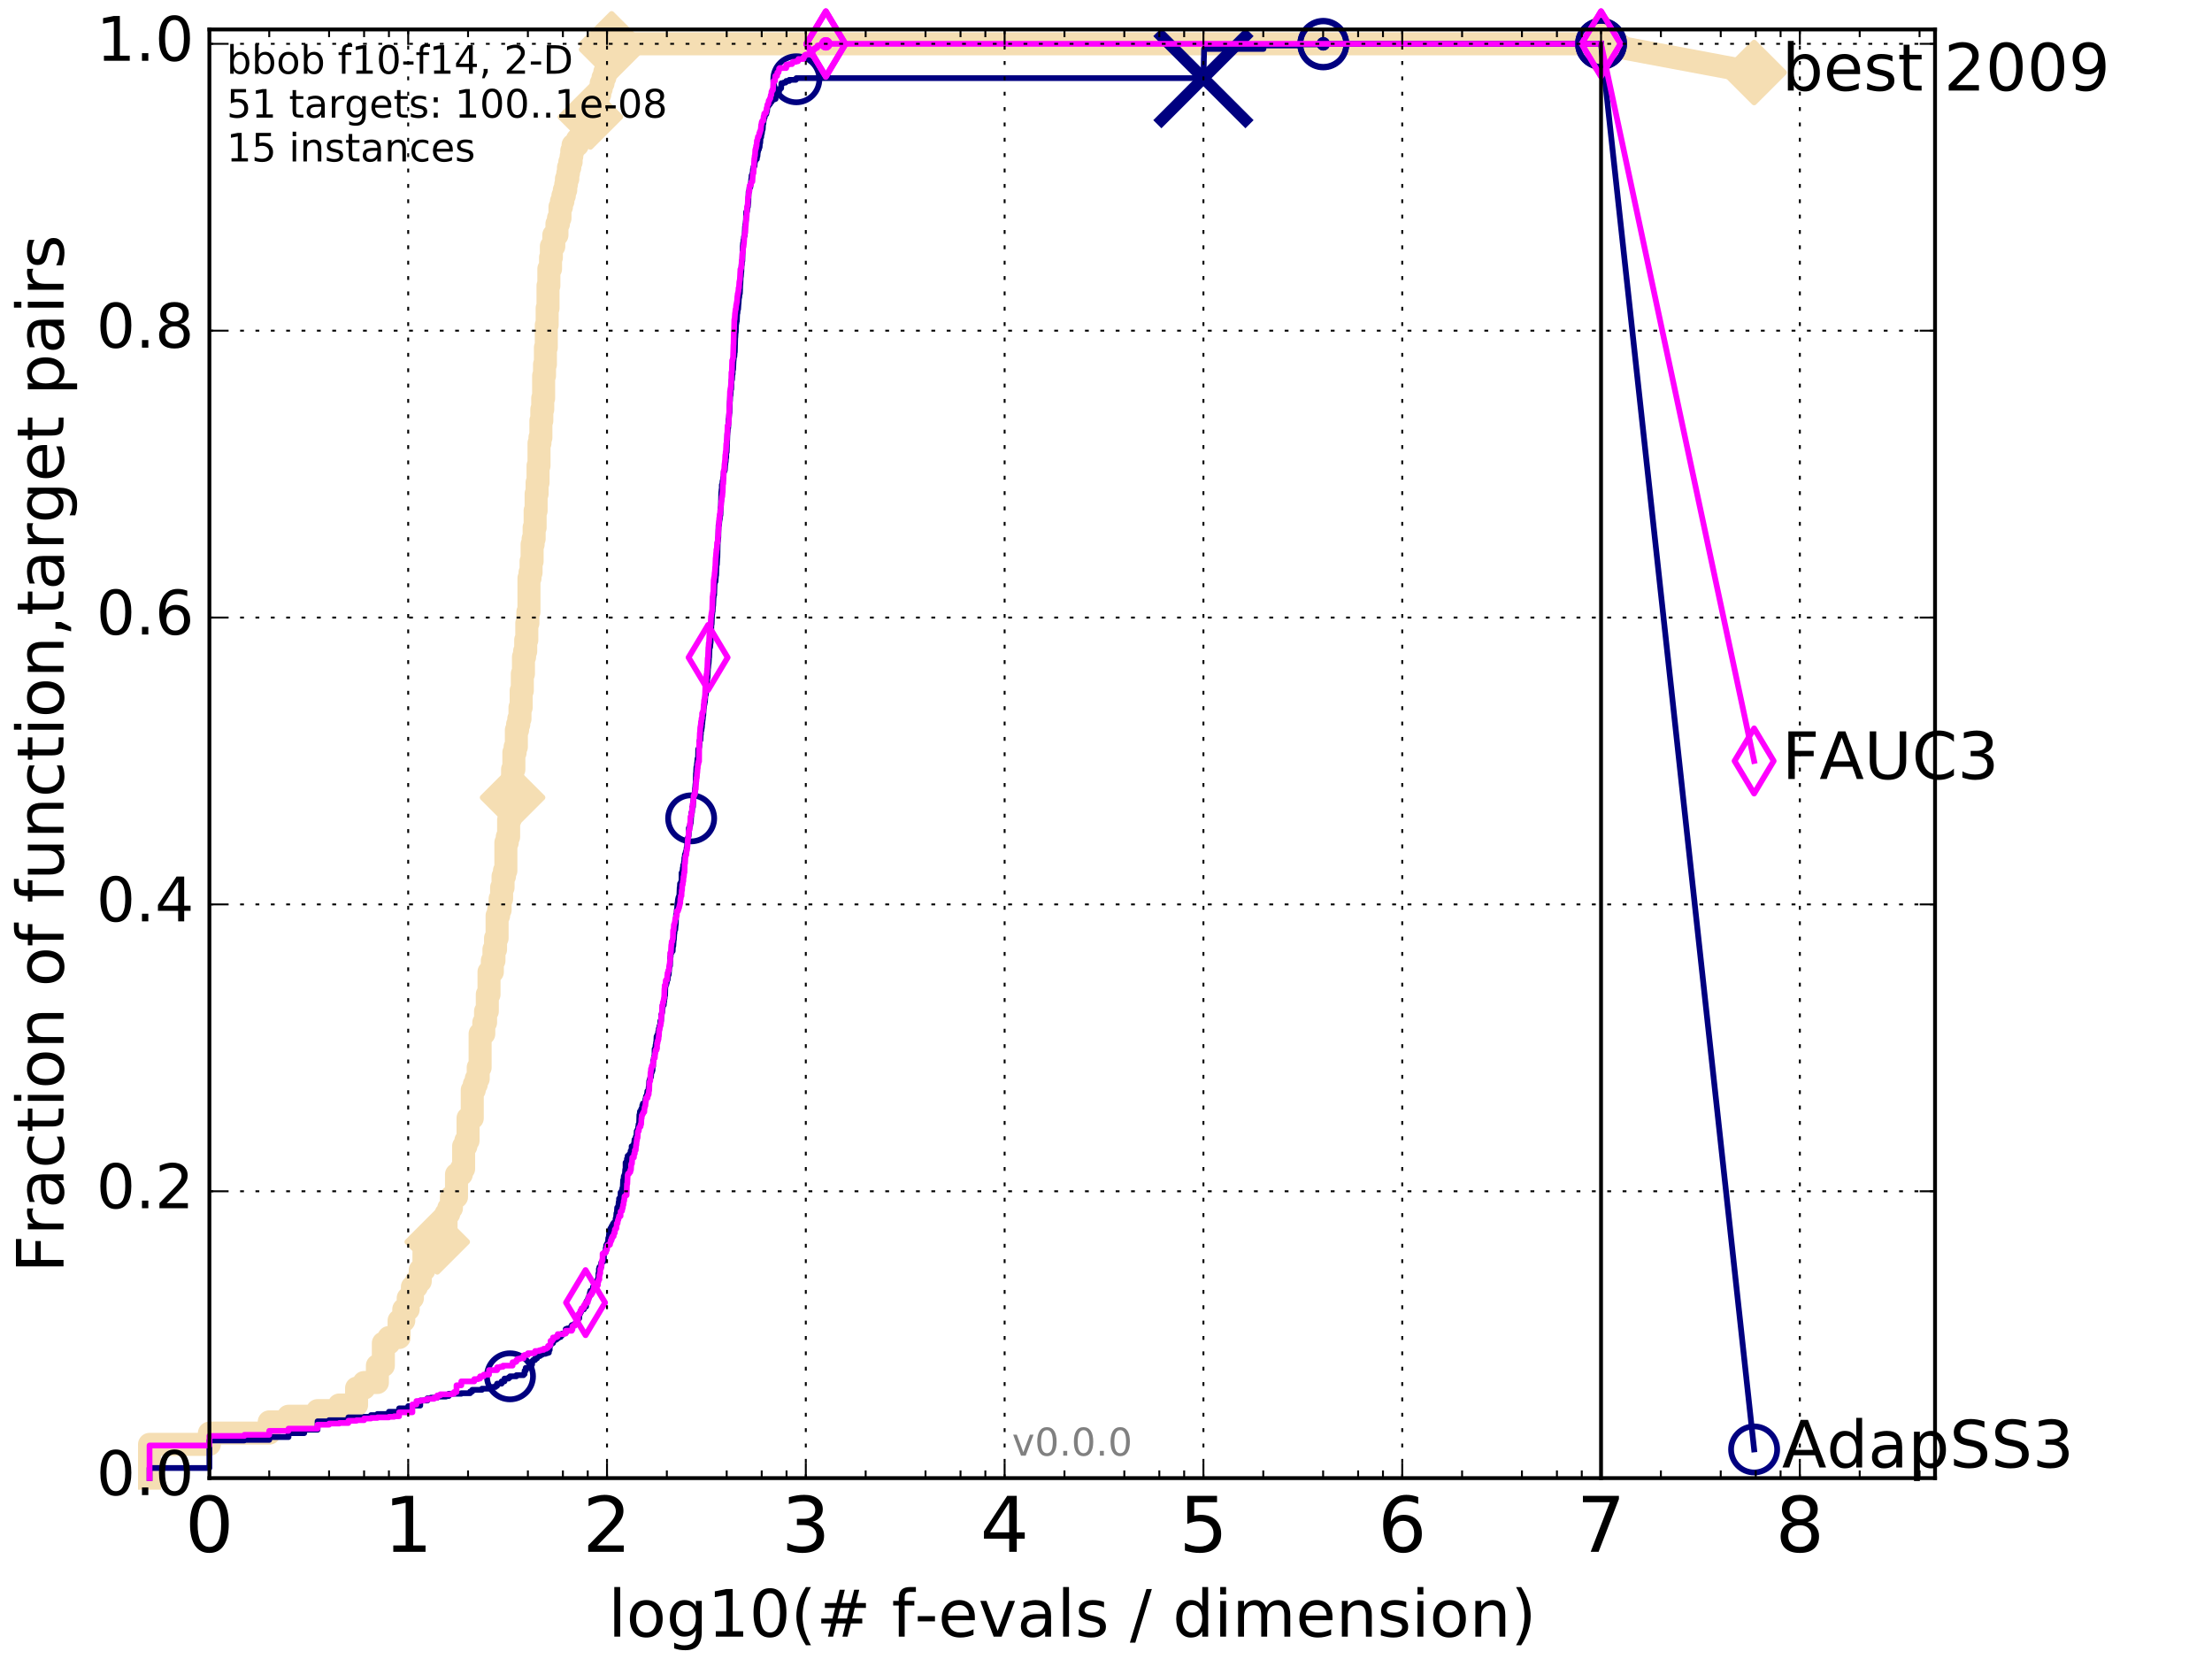 <?xml version="1.0" encoding="utf-8" standalone="no"?>
<!DOCTYPE svg PUBLIC "-//W3C//DTD SVG 1.1//EN"
  "http://www.w3.org/Graphics/SVG/1.1/DTD/svg11.dtd">
<!-- Created with matplotlib (http://matplotlib.org/) -->
<svg height="432pt" version="1.1" viewBox="0 0 576 432" width="576pt" xmlns="http://www.w3.org/2000/svg" xmlns:xlink="http://www.w3.org/1999/xlink">
 <defs>
  <style type="text/css">
*{stroke-linecap:butt;stroke-linejoin:round;stroke-miterlimit:100000;}
  </style>
 </defs>
 <g id="figure_1">
  <g id="patch_1">
   <path d="M 0 432 
L 576 432 
L 576 0 
L 0 0 
z
" style="fill:#ffffff;"/>
  </g>
  <g id="axes_1">
   <g id="patch_2">
    <path d="M 54.525 384.9 
L 503.88 384.9 
L 503.88 7.678 
L 54.525 7.678 
z
" style="fill:#ffffff;"/>
   </g>
   <g id="line2d_1">
    <path d="M 38.941 384.9 
L 38.941 376.112 
L 54.525 376.112 
L 54.525 373.183 
L 70.109 373.183 
L 70.109 370.253 
L 75.126 370.253 
L 75.126 368.789 
L 82.691 368.789 
L 82.691 367.324 
L 88.341 367.324 
L 88.341 365.859 
L 92.853 365.859 
L 92.853 361.466 
L 94.809 361.466 
L 94.809 360.001 
L 98.275 360.001 
L 98.275 355.607 
L 99.826 355.607 
L 99.826 349.748 
L 101.277 349.748 
L 101.277 348.284 
L 103.925 348.284 
L 103.925 343.89 
L 105.141 343.89 
L 105.141 340.96 
L 106.294 340.96 
L 106.294 338.031 
L 107.391 338.031 
L 107.391 335.102 
L 108.437 335.102 
L 108.437 333.637 
L 109.436 333.637 
L 109.436 330.708 
L 110.393 330.708 
L 110.393 326.314 
L 112.193 326.314 
L 112.193 324.849 
L 113.041 324.849 
L 113.041 323.385 
L 113.859 323.385 
L 113.859 321.92 
L 115.41 321.92 
L 115.41 320.455 
L 116.147 320.455 
L 116.147 316.061 
L 116.861 316.061 
L 116.861 314.597 
L 117.553 314.597 
L 117.553 311.667 
L 118.876 311.667 
L 118.876 305.809 
L 120.125 305.809 
L 120.125 304.344 
L 120.725 304.344 
L 120.725 298.485 
L 121.309 298.485 
L 121.309 297.021 
L 121.878 297.021 
L 121.878 291.162 
L 122.975 291.162 
L 122.975 283.839 
L 123.504 283.839 
L 123.504 282.374 
L 124.021 282.374 
L 124.021 280.91 
L 124.526 280.91 
L 124.526 277.98 
L 125.02 277.98 
L 125.02 269.192 
L 125.977 269.192 
L 125.977 266.263 
L 126.441 266.263 
L 126.441 263.334 
L 126.895 263.334 
L 126.895 258.94 
L 127.34 258.94 
L 127.34 253.081 
L 128.205 253.081 
L 128.205 250.152 
L 128.625 250.152 
L 128.625 247.222 
L 129.038 247.222 
L 129.038 244.293 
L 129.443 244.293 
L 129.443 238.435 
L 129.841 238.435 
L 129.841 236.97 
L 130.232 236.97 
L 130.232 234.041 
L 130.616 234.041 
L 130.616 231.111 
L 130.994 231.111 
L 130.994 228.182 
L 131.366 228.182 
L 131.366 226.717 
L 131.731 226.717 
L 131.731 219.394 
L 132.091 219.394 
L 132.091 217.929 
L 132.445 217.929 
L 132.445 213.535 
L 132.794 213.535 
L 132.794 209.141 
L 133.137 209.141 
L 133.137 207.677 
L 133.475 207.677 
L 133.475 200.354 
L 133.808 200.354 
L 133.808 195.96 
L 134.136 195.96 
L 134.136 194.495 
L 134.46 194.495 
L 134.46 190.101 
L 134.779 190.101 
L 134.779 188.636 
L 135.093 188.636 
L 135.093 187.172 
L 135.403 187.172 
L 135.403 184.242 
L 135.709 184.242 
L 135.709 179.848 
L 136.011 179.848 
L 136.011 175.454 
L 136.309 175.454 
L 136.309 171.06 
L 136.603 171.06 
L 136.603 169.596 
L 136.893 169.596 
L 136.893 166.666 
L 137.179 166.666 
L 137.179 162.273 
L 137.462 162.273 
L 137.462 159.343 
L 137.741 159.343 
L 137.741 150.555 
L 138.017 150.555 
L 138.017 149.091 
L 138.29 149.091 
L 138.29 146.161 
L 138.559 146.161 
L 138.559 141.767 
L 138.825 141.767 
L 138.825 140.303 
L 139.088 140.303 
L 139.088 137.373 
L 139.348 137.373 
L 139.348 132.979 
L 139.605 132.979 
L 139.605 128.585 
L 139.859 128.585 
L 139.859 125.656 
L 140.11 125.656 
L 140.11 121.262 
L 140.359 121.262 
L 140.359 115.404 
L 140.604 115.404 
L 140.604 113.939 
L 140.847 113.939 
L 140.847 109.545 
L 141.088 109.545 
L 141.088 106.616 
L 141.326 106.616 
L 141.326 103.686 
L 141.561 103.686 
L 141.561 97.828 
L 141.794 97.828 
L 141.794 94.898 
L 142.025 94.898 
L 142.025 90.504 
L 142.253 90.504 
L 142.253 84.646 
L 142.479 84.646 
L 142.479 80.252 
L 142.703 80.252 
L 142.703 74.393 
L 142.924 74.393 
L 142.924 69.999 
L 143.361 69.999 
L 143.361 67.07 
L 143.576 67.07 
L 143.576 64.141 
L 144.209 64.141 
L 144.209 61.211 
L 145.027 61.211 
L 145.027 58.282 
L 145.425 58.282 
L 145.425 56.817 
L 145.816 56.817 
L 145.816 53.888 
L 146.2 53.888 
L 146.2 52.423 
L 146.578 52.423 
L 146.578 50.959 
L 146.95 50.959 
L 146.95 49.494 
L 147.315 49.494 
L 147.315 48.029 
L 147.496 48.029 
L 147.496 46.565 
L 147.853 46.565 
L 147.853 45.1 
L 148.029 45.1 
L 148.029 43.635 
L 148.378 43.635 
L 148.378 42.171 
L 148.721 42.171 
L 148.721 40.706 
L 148.891 40.706 
L 148.891 39.242 
L 149.226 39.242 
L 149.226 37.777 
L 150.363 37.777 
L 150.363 36.312 
L 151.293 36.312 
L 151.293 34.848 
L 152.04 34.848 
L 152.04 33.383 
L 152.477 33.383 
L 152.477 31.918 
L 153.046 31.918 
L 153.046 30.454 
L 153.738 30.454 
L 153.738 28.989 
L 154.409 28.989 
L 154.409 27.524 
L 155.061 27.524 
L 155.061 26.06 
L 155.694 26.06 
L 155.694 24.595 
L 156.188 24.595 
L 156.188 23.13 
L 156.552 23.13 
L 156.552 21.666 
L 157.028 21.666 
L 157.028 20.201 
L 157.494 20.201 
L 157.494 18.736 
L 158.063 18.736 
L 158.063 17.272 
L 158.287 17.272 
L 158.287 15.807 
L 158.508 15.807 
L 158.508 14.342 
L 158.945 14.342 
L 158.945 12.878 
L 159.267 12.878 
L 159.267 11.413 
L 416.908 11.413 
L 416.908 11.413 
" style="fill:none;stroke:#f5deb3;stroke-linecap:square;stroke-width:6.0;"/>
   </g>
   <g id="line2d_2">
    <defs>
     <path d="M -0 7.778 
L 7.778 0 
L 0 -7.778 
L -7.778 -0 
z
" id="m06a7ebe06e" style="stroke:#f5deb3;stroke-linejoin:miter;stroke-width:1.5;"/>
    </defs>
    <g>
     <use style="fill:#f5deb3;stroke:#f5deb3;stroke-linejoin:miter;stroke-width:1.5;" x="113.859" xlink:href="#m06a7ebe06e" y="323.385"/>
     <use style="fill:#f5deb3;stroke:#f5deb3;stroke-linejoin:miter;stroke-width:1.5;" x="133.475" xlink:href="#m06a7ebe06e" y="207.677"/>
     <use style="fill:#f5deb3;stroke:#f5deb3;stroke-linejoin:miter;stroke-width:1.5;" x="153.738" xlink:href="#m06a7ebe06e" y="30.454"/>
     <use style="fill:#f5deb3;stroke:#f5deb3;stroke-linejoin:miter;stroke-width:1.5;" x="159.267" xlink:href="#m06a7ebe06e" y="12.878"/>
     <use style="fill:#f5deb3;stroke:#f5deb3;stroke-linejoin:miter;stroke-width:1.5;" x="159.267" xlink:href="#m06a7ebe06e" y="11.413"/>
     <use style="fill:#f5deb3;stroke:#f5deb3;stroke-linejoin:miter;stroke-width:1.5;" x="416.908" xlink:href="#m06a7ebe06e" y="11.413"/>
    </g>
   </g>
   <g id="line2d_3">
    <path d="M -15527.947 758.387 
" style="fill:none;stroke:#f5deb3;stroke-linecap:square;stroke-width:6.0;"/>
    <g>
     <use style="fill:#f5deb3;stroke:#f5deb3;stroke-linejoin:miter;stroke-width:1.5;" x="-15527.947" xlink:href="#m06a7ebe06e" y="758.387"/>
    </g>
   </g>
   <g id="line2d_4">
    <path d="M 416.908 11.413 
L 456.77 18.883 
" style="fill:none;stroke:#f5deb3;stroke-linecap:square;stroke-width:6.0;"/>
    <g>
     <use style="fill:#f5deb3;stroke:#f5deb3;stroke-linejoin:miter;stroke-width:1.5;" x="416.908" xlink:href="#m06a7ebe06e" y="11.413"/>
     <use style="fill:#f5deb3;stroke:#f5deb3;stroke-linejoin:miter;stroke-width:1.5;" x="456.77" xlink:href="#m06a7ebe06e" y="18.883"/>
    </g>
   </g>
   <g id="line2d_5">
    <defs>
     <path d="M 0 1.5 
C 0.398 1.5 0.779 1.342 1.061 1.061 
C 1.342 0.779 1.5 0.398 1.5 0 
C 1.5 -0.398 1.342 -0.779 1.061 -1.061 
C 0.779 -1.342 0.398 -1.5 0 -1.5 
C -0.398 -1.5 -0.779 -1.342 -1.061 -1.061 
C -1.342 -0.779 -1.5 -0.398 -1.5 0 
C -1.5 0.398 -1.342 0.779 -1.061 1.061 
C -0.779 1.342 -0.398 1.5 0 1.5 
z
" id="m1c9dbff3d1" style="stroke:#f5deb3;stroke-width:0.5;"/>
    </defs>
    <g>
     <use style="fill:#f5deb3;stroke:#f5deb3;stroke-width:0.5;" x="159.267" xlink:href="#m1c9dbff3d1" y="11.413"/>
     <use style="fill:#f5deb3;stroke:#f5deb3;stroke-width:0.5;" x="159.267" xlink:href="#m1c9dbff3d1" y="11.413"/>
    </g>
   </g>
   <g id="line2d_6">
    <defs>
     <path d="M 0 1.5 
C 0.398 1.5 0.779 1.342 1.061 1.061 
C 1.342 0.779 1.5 0.398 1.5 0 
C 1.5 -0.398 1.342 -0.779 1.061 -1.061 
C 0.779 -1.342 0.398 -1.5 0 -1.5 
C -0.398 -1.5 -0.779 -1.342 -1.061 -1.061 
C -1.342 -0.779 -1.5 -0.398 -1.5 0 
C -1.5 0.398 -1.342 0.779 -1.061 1.061 
C -0.779 1.342 -0.398 1.5 0 1.5 
z
" id="m787f0cbce3" style="stroke:#000080;stroke-width:0.5;"/>
    </defs>
    <g>
     <use style="fill:#000080;stroke:#000080;stroke-width:0.5;" x="344.577" xlink:href="#m787f0cbce3" y="11.413"/>
     <use style="fill:#000080;stroke:#000080;stroke-width:0.5;" x="344.577" xlink:href="#m787f0cbce3" y="11.413"/>
    </g>
   </g>
   <g id="line2d_7">
    <path d="M 38.941 384.9 
L 38.941 382.264 
L 54.525 382.264 
L 54.525 375.087 
L 63.641 375.087 
L 63.641 374.94 
L 70.109 374.94 
L 70.109 374.208 
L 75.126 374.208 
L 75.126 373.183 
L 79.225 373.183 
L 79.225 372.304 
L 82.691 372.304 
L 82.691 370.107 
L 85.693 370.107 
L 85.693 369.814 
L 90.71 369.814 
L 90.71 369.082 
L 94.809 369.082 
L 94.809 368.935 
L 96.609 368.935 
L 96.609 368.496 
L 98.275 368.496 
L 98.275 368.203 
L 101.277 368.203 
L 101.277 367.617 
L 103.925 367.617 
L 103.925 366.738 
L 106.294 366.738 
L 106.294 366.152 
L 107.391 366.152 
L 107.391 366.006 
L 109.436 366.006 
L 109.436 364.688 
L 111.311 364.688 
L 111.311 364.102 
L 112.193 364.102 
L 112.193 363.955 
L 113.859 363.955 
L 113.859 363.663 
L 116.147 363.663 
L 116.147 363.516 
L 116.861 363.516 
L 116.861 362.93 
L 120.125 362.93 
L 120.125 362.784 
L 122.433 362.784 
L 122.433 362.344 
L 122.975 362.344 
L 122.975 361.905 
L 125.504 361.905 
L 125.504 361.612 
L 127.777 361.612 
L 127.777 361.173 
L 129.038 361.173 
L 129.038 360.88 
L 129.443 360.88 
L 129.443 360.294 
L 130.616 360.294 
L 130.616 359.708 
L 131.366 359.708 
L 131.366 358.976 
L 132.445 358.976 
L 132.445 358.683 
L 132.794 358.683 
L 132.794 358.39 
L 134.46 358.39 
L 134.46 358.097 
L 136.309 358.097 
L 136.309 357.804 
L 136.603 357.804 
L 136.603 356.925 
L 136.893 356.925 
L 136.893 356.193 
L 138.29 356.193 
L 138.29 355.314 
L 138.559 355.314 
L 138.559 354.435 
L 138.825 354.435 
L 138.825 354.142 
L 139.348 354.142 
L 139.348 353.703 
L 139.859 353.703 
L 139.859 353.117 
L 140.604 353.117 
L 140.604 352.824 
L 141.088 352.824 
L 141.088 352.678 
L 141.326 352.678 
L 141.326 352.531 
L 142.025 352.531 
L 142.025 352.385 
L 142.479 352.385 
L 142.479 352.238 
L 142.924 352.238 
L 142.924 351.506 
L 143.144 351.506 
L 143.144 350.334 
L 143.361 350.334 
L 143.361 350.041 
L 143.576 350.041 
L 143.576 349.748 
L 144 349.748 
L 144 349.309 
L 144.209 349.309 
L 144.209 348.869 
L 144.825 348.869 
L 144.825 348.723 
L 145.027 348.723 
L 145.027 348.43 
L 145.425 348.43 
L 145.425 348.137 
L 146.009 348.137 
L 146.009 347.698 
L 146.39 347.698 
L 146.39 347.258 
L 146.95 347.258 
L 146.95 347.112 
L 147.315 347.112 
L 147.315 346.087 
L 147.675 346.087 
L 147.675 345.94 
L 148.55 345.94 
L 148.55 345.647 
L 148.721 345.647 
L 148.721 345.354 
L 148.891 345.354 
L 148.891 345.061 
L 149.392 345.061 
L 149.392 344.915 
L 149.557 344.915 
L 149.557 344.768 
L 149.883 344.768 
L 149.883 344.476 
L 150.204 344.476 
L 150.204 344.036 
L 150.363 344.036 
L 150.363 343.597 
L 150.521 343.597 
L 150.521 343.45 
L 150.677 343.45 
L 150.677 343.304 
L 150.833 343.304 
L 150.833 342.279 
L 150.987 342.279 
L 150.987 341.986 
L 151.141 341.986 
L 151.141 341.693 
L 151.293 341.693 
L 151.293 341.253 
L 151.445 341.253 
L 151.445 341.107 
L 151.595 341.107 
L 151.595 340.96 
L 152.04 340.96 
L 152.04 340.521 
L 152.187 340.521 
L 152.187 340.375 
L 152.332 340.375 
L 152.332 340.228 
L 152.621 340.228 
L 152.621 339.056 
L 152.763 339.056 
L 152.763 338.763 
L 153.046 338.763 
L 153.046 338.324 
L 153.186 338.324 
L 153.186 337.885 
L 153.325 337.885 
L 153.325 337.738 
L 153.464 337.738 
L 153.464 337.152 
L 153.601 337.152 
L 153.601 336.566 
L 153.738 336.566 
L 153.738 336.127 
L 154.009 336.127 
L 154.009 335.981 
L 154.409 335.981 
L 154.409 335.102 
L 154.672 335.102 
L 154.672 334.809 
L 154.802 334.809 
L 154.802 334.516 
L 155.443 334.516 
L 155.443 333.491 
L 155.694 333.491 
L 155.694 332.905 
L 155.819 332.905 
L 155.819 331.587 
L 155.943 331.587 
L 155.943 330.415 
L 156.066 330.415 
L 156.066 329.975 
L 156.188 329.975 
L 156.188 329.829 
L 156.552 329.829 
L 156.552 328.804 
L 156.672 328.804 
L 156.672 328.657 
L 156.91 328.657 
L 156.91 328.511 
L 157.145 328.511 
L 157.145 328.364 
L 157.262 328.364 
L 157.262 326.314 
L 157.378 326.314 
L 157.378 326.167 
L 157.609 326.167 
L 157.609 326.021 
L 157.723 326.021 
L 157.723 324.996 
L 157.837 324.996 
L 157.837 324.263 
L 158.063 324.263 
L 158.063 323.824 
L 158.287 323.824 
L 158.398 322.359 
L 158.508 322.359 
L 158.618 321.041 
L 158.836 321.041 
L 158.945 319.869 
L 159.267 319.869 
L 159.267 319.283 
L 159.479 319.283 
L 159.584 318.698 
L 159.793 318.698 
L 159.793 318.405 
L 160.206 318.405 
L 160.308 317.233 
L 160.409 317.233 
L 160.51 315.915 
L 160.611 315.915 
L 160.711 314.45 
L 160.811 314.45 
L 160.91 314.157 
L 161.009 314.157 
L 161.107 312.985 
L 161.205 312.985 
L 161.205 312.107 
L 161.4 312.107 
L 161.497 311.667 
L 161.593 311.667 
L 161.593 310.496 
L 161.784 310.496 
L 161.879 310.056 
L 161.974 310.056 
L 162.068 309.324 
L 162.162 309.324 
L 162.256 307.273 
L 162.349 307.273 
L 162.441 306.248 
L 162.534 306.248 
L 162.626 305.809 
L 162.717 305.809 
L 162.809 304.49 
L 162.899 304.49 
L 162.899 302.733 
L 163.08 302.733 
L 163.17 302.293 
L 163.259 302.293 
L 163.259 301.708 
L 163.437 301.708 
L 163.437 300.975 
L 163.788 300.975 
L 163.875 300.536 
L 164.134 300.536 
L 164.22 299.657 
L 164.475 299.657 
L 164.475 298.485 
L 164.81 298.485 
L 164.81 298.339 
L 164.976 298.339 
L 165.059 297.753 
L 165.141 297.753 
L 165.223 296.728 
L 165.547 296.728 
L 165.547 295.995 
L 165.708 295.995 
L 165.788 294.531 
L 165.947 294.531 
L 165.947 294.238 
L 166.105 294.238 
L 166.183 293.359 
L 166.261 293.359 
L 166.261 292.773 
L 166.417 292.773 
L 166.494 290.283 
L 166.571 290.283 
L 166.648 289.405 
L 166.877 289.405 
L 166.953 288.819 
L 167.029 288.819 
L 167.029 288.672 
L 167.179 288.672 
L 167.254 287.793 
L 167.403 287.793 
L 167.403 287.354 
L 167.844 287.354 
L 167.916 287.061 
L 167.989 287.061 
L 168.061 286.182 
L 168.133 286.182 
L 168.205 285.45 
L 168.418 285.45 
L 168.489 284.718 
L 168.56 284.718 
L 168.56 284.132 
L 168.7 284.132 
L 168.7 283.985 
L 168.84 283.985 
L 168.909 283.107 
L 168.979 283.107 
L 169.048 281.495 
L 169.117 281.495 
L 169.185 281.056 
L 169.254 281.056 
L 169.322 280.617 
L 169.39 280.617 
L 169.39 280.47 
L 169.525 280.47 
L 169.593 279.152 
L 169.794 279.152 
L 169.794 278.713 
L 169.927 278.713 
L 169.927 277.687 
L 170.059 277.687 
L 170.059 276.223 
L 170.191 276.223 
L 170.256 275.49 
L 170.321 275.49 
L 170.386 274.904 
L 170.451 274.904 
L 170.451 273.147 
L 170.645 273.147 
L 170.709 272.122 
L 170.773 272.122 
L 170.837 271.389 
L 170.9 271.389 
L 170.964 269.925 
L 171.027 269.925 
L 171.09 269.632 
L 171.153 269.632 
L 171.153 269.485 
L 171.341 269.485 
L 171.403 268.606 
L 171.527 268.606 
L 171.527 267.874 
L 171.65 267.874 
L 171.711 267.142 
L 171.894 267.142 
L 171.955 265.824 
L 172.136 265.824 
L 172.196 264.212 
L 172.316 264.212 
L 172.375 263.627 
L 172.435 263.627 
L 172.494 262.455 
L 172.553 262.455 
L 172.553 261.723 
L 172.846 261.723 
L 172.904 260.844 
L 172.962 260.844 
L 173.02 259.965 
L 173.078 259.965 
L 173.078 259.233 
L 173.193 259.233 
L 173.25 256.889 
L 173.307 256.889 
L 173.307 256.596 
L 173.421 256.596 
L 173.421 256.303 
L 173.534 256.303 
L 173.534 255.864 
L 173.647 255.864 
L 173.647 255.132 
L 173.871 255.132 
L 173.982 253.813 
L 174.147 253.813 
L 174.257 251.909 
L 174.312 251.909 
L 174.42 251.47 
L 174.475 251.47 
L 174.529 249.127 
L 174.637 249.127 
L 174.637 248.248 
L 174.797 248.248 
L 174.797 247.955 
L 174.957 247.955 
L 175.063 247.662 
L 175.168 247.662 
L 175.221 246.344 
L 175.325 246.344 
L 175.429 244.733 
L 175.481 244.733 
L 175.585 242.975 
L 175.636 242.975 
L 175.636 242.096 
L 175.841 242.096 
L 175.943 240.778 
L 175.993 240.778 
L 176.044 238.142 
L 176.145 238.142 
L 176.245 236.823 
L 176.295 236.823 
L 176.395 235.212 
L 176.445 235.212 
L 176.544 234.187 
L 176.593 234.187 
L 176.642 233.748 
L 176.74 233.748 
L 176.74 233.455 
L 176.887 233.455 
L 176.984 231.111 
L 177.032 231.111 
L 177.081 230.086 
L 177.273 230.086 
L 177.368 229.5 
L 177.463 229.5 
L 177.463 227.303 
L 177.605 227.303 
L 177.699 226.717 
L 177.746 226.717 
L 177.793 225.985 
L 177.886 225.985 
L 177.886 225.253 
L 178.025 225.253 
L 178.118 224.374 
L 178.164 224.374 
L 178.21 223.349 
L 178.301 223.349 
L 178.347 222.47 
L 178.438 222.47 
L 178.529 222.03 
L 178.574 222.03 
L 178.574 221.737 
L 178.709 221.737 
L 178.798 220.712 
L 178.888 220.712 
L 178.977 218.955 
L 179.021 218.955 
L 179.065 218.222 
L 179.197 218.222 
L 179.285 217.636 
L 179.329 217.636 
L 179.372 215.586 
L 179.546 215.586 
L 179.632 215 
L 179.718 215 
L 179.761 214.268 
L 179.889 214.268 
L 179.974 212.51 
L 180.016 212.51 
L 180.016 211.631 
L 180.185 211.631 
L 180.269 210.167 
L 180.436 210.167 
L 180.519 208.556 
L 180.56 208.556 
L 180.602 207.53 
L 180.725 207.53 
L 180.807 206.944 
L 180.888 206.944 
L 180.97 205.333 
L 181.01 205.333 
L 181.091 204.162 
L 181.132 204.162 
L 181.212 201.379 
L 181.252 201.379 
L 181.332 199.768 
L 181.412 199.768 
L 181.491 198.742 
L 181.531 198.742 
L 181.61 197.571 
L 181.767 197.571 
L 181.806 195.081 
L 181.962 195.081 
L 182.04 194.495 
L 182.078 194.495 
L 182.155 193.03 
L 182.194 193.03 
L 182.194 192.737 
L 182.385 192.737 
L 182.461 191.273 
L 182.499 191.273 
L 182.537 190.247 
L 182.65 190.247 
L 182.726 189.515 
L 182.763 189.515 
L 182.838 188.49 
L 182.875 188.49 
L 182.95 187.465 
L 182.987 187.465 
L 183.098 186.293 
L 183.135 186.293 
L 183.245 184.389 
L 183.282 184.389 
L 183.355 183.51 
L 183.428 183.51 
L 183.537 182.778 
L 183.573 182.778 
L 183.681 180.874 
L 183.824 180.874 
L 183.931 178.384 
L 183.967 178.384 
L 184.073 177.212 
L 184.108 177.212 
L 184.214 176.48 
L 184.249 176.48 
L 184.354 173.99 
L 184.389 173.99 
L 184.493 172.818 
L 184.528 172.818 
L 184.632 171.207 
L 184.666 171.207 
L 184.769 168.571 
L 184.906 168.571 
L 185.008 167.399 
L 185.042 167.399 
L 185.109 165.055 
L 185.177 165.055 
L 185.244 162.565 
L 185.311 162.565 
L 185.411 160.076 
L 185.445 160.076 
L 185.544 159.197 
L 185.577 159.197 
L 185.676 157.732 
L 185.709 157.732 
L 185.807 155.535 
L 185.84 155.535 
L 185.873 154.949 
L 185.97 154.949 
L 186.068 152.02 
L 186.1 152.02 
L 186.197 151.434 
L 186.325 151.434 
L 186.421 149.823 
L 186.484 149.823 
L 186.579 147.04 
L 186.674 147.04 
L 186.768 145.136 
L 186.8 145.136 
L 186.893 141.035 
L 186.925 141.035 
L 187.018 140.01 
L 187.049 140.01 
L 187.111 136.788 
L 187.234 136.788 
L 187.326 135.616 
L 187.356 135.616 
L 187.417 135.03 
L 187.478 135.03 
L 187.539 134.151 
L 187.599 134.151 
L 187.66 132.101 
L 187.72 132.101 
L 187.81 128.146 
L 187.84 128.146 
L 187.9 127.414 
L 187.959 127.414 
L 187.959 126.242 
L 188.078 126.242 
L 188.166 125.217 
L 188.225 125.217 
L 188.313 124.338 
L 188.401 124.338 
L 188.459 122.727 
L 188.633 122.727 
L 188.633 122.434 
L 188.748 122.434 
L 188.834 120.969 
L 188.863 120.969 
L 188.948 120.237 
L 188.977 120.237 
L 189.033 119.212 
L 189.09 119.212 
L 189.118 117.747 
L 189.231 117.747 
L 189.315 114.964 
L 189.343 114.964 
L 189.427 112.621 
L 189.455 112.621 
L 189.566 111.449 
L 189.621 111.449 
L 189.731 109.106 
L 189.786 109.106 
L 189.896 107.494 
L 189.95 107.494 
L 190.059 104.419 
L 190.086 104.419 
L 190.14 102.954 
L 190.221 102.954 
L 190.328 101.343 
L 190.408 101.343 
L 190.515 98.853 
L 190.621 98.853 
L 190.7 97.388 
L 190.778 97.388 
L 190.805 96.217 
L 190.909 96.217 
L 191.013 93.873 
L 191.039 93.873 
L 191.117 92.848 
L 191.22 92.848 
L 191.297 91.676 
L 191.348 91.676 
L 191.45 87.868 
L 191.476 87.868 
L 191.552 86.55 
L 191.603 86.55 
L 191.678 84.353 
L 191.729 84.353 
L 191.829 83.621 
L 191.879 83.621 
L 191.954 81.57 
L 192.029 81.57 
L 192.103 80.545 
L 192.202 80.545 
L 192.3 79.08 
L 192.324 79.08 
L 192.422 77.469 
L 192.495 77.469 
L 192.568 76.444 
L 192.665 76.444 
L 192.761 74.1 
L 192.785 74.1 
L 192.881 72.05 
L 192.928 72.05 
L 193.024 70.732 
L 193.047 70.732 
L 193.095 68.974 
L 193.166 68.974 
L 193.213 67.949 
L 193.307 67.949 
L 193.4 64.141 
L 193.424 64.141 
L 193.494 63.262 
L 193.563 63.262 
L 193.586 62.53 
L 193.679 62.53 
L 193.725 61.651 
L 193.794 61.651 
L 193.863 61.358 
L 193.908 61.358 
L 193.999 59.014 
L 194.022 59.014 
L 194.09 58.428 
L 194.135 58.428 
L 194.226 57.403 
L 194.248 57.403 
L 194.293 55.206 
L 194.382 55.206 
L 194.382 55.06 
L 194.516 55.06 
L 194.627 53.888 
L 194.737 53.888 
L 194.847 52.716 
L 194.869 52.716 
L 194.934 49.934 
L 195.065 49.934 
L 195.173 48.762 
L 195.388 48.762 
L 195.452 47.883 
L 195.516 47.883 
L 195.622 46.565 
L 195.664 46.565 
L 195.706 45.686 
L 195.874 45.686 
L 195.874 45.247 
L 195.999 45.247 
L 196.061 44.075 
L 196.165 44.075 
L 196.186 43.489 
L 196.35 43.489 
L 196.35 43.196 
L 196.493 43.196 
L 196.533 42.171 
L 196.635 42.171 
L 196.716 41.439 
L 197.075 41.439 
L 197.135 40.706 
L 197.233 40.706 
L 197.332 39.534 
L 197.39 39.534 
L 197.41 38.949 
L 197.604 38.949 
L 197.701 38.363 
L 197.797 38.363 
L 197.893 37.191 
L 197.969 37.191 
L 198.045 35.726 
L 198.216 35.726 
L 198.272 34.848 
L 198.385 34.848 
L 198.478 33.969 
L 198.515 33.969 
L 198.515 33.676 
L 198.626 33.676 
L 198.7 32.211 
L 198.792 32.211 
L 198.847 31.332 
L 198.921 31.332 
L 198.939 30.6 
L 199.121 30.6 
L 199.211 29.721 
L 199.551 29.721 
L 199.604 28.989 
L 199.745 28.989 
L 199.833 27.671 
L 200.077 27.671 
L 200.129 27.378 
L 200.267 27.378 
L 200.267 27.085 
L 200.524 27.085 
L 200.626 26.499 
L 200.945 26.499 
L 200.945 26.06 
L 201.145 26.06 
L 201.145 25.913 
L 201.603 25.913 
L 201.603 25.767 
L 201.957 25.767 
L 201.989 24.302 
L 202.352 24.302 
L 202.352 24.009 
L 202.849 24.009 
L 202.849 23.277 
L 203.138 23.277 
L 203.138 22.984 
L 203.409 22.984 
L 203.469 21.666 
L 204.014 21.666 
L 204.014 21.519 
L 204.532 21.519 
L 204.532 21.373 
L 204.731 21.373 
L 204.731 21.08 
L 205.534 21.08 
L 205.534 20.787 
L 207.237 20.787 
L 207.237 20.64 
L 207.363 20.64 
L 207.363 20.347 
L 313.392 20.347 
L 313.494 15.075 
L 313.505 15.075 
L 313.549 12.731 
L 329.001 12.731 
L 329.047 11.852 
L 338.097 11.852 
L 338.1 11.56 
L 344.577 11.56 
L 344.577 11.413 
L 416.908 11.413 
L 416.908 11.413 
" style="fill:none;stroke:#000080;stroke-linecap:square;stroke-width:1.5;"/>
   </g>
   <g id="line2d_8">
    <defs>
     <path d="M 0 6 
C 1.591 6 3.117 5.368 4.243 4.243 
C 5.368 3.117 6 1.591 6 0 
C 6 -1.591 5.368 -3.117 4.243 -4.243 
C 3.117 -5.368 1.591 -6 0 -6 
C -1.591 -6 -3.117 -5.368 -4.243 -4.243 
C -5.368 -3.117 -6 -1.591 -6 0 
C -6 1.591 -5.368 3.117 -4.243 4.243 
C -3.117 5.368 -1.591 6 0 6 
z
" id="m5af281de1b" style="stroke:#000080;stroke-width:1.5;"/>
    </defs>
    <g>
     <use style="fill:none;stroke:#000080;stroke-width:1.5;" x="132.794" xlink:href="#m5af281de1b" y="358.39"/>
     <use style="fill:none;stroke:#000080;stroke-width:1.5;" x="179.974" xlink:href="#m5af281de1b" y="213.096"/>
     <use style="fill:none;stroke:#000080;stroke-width:1.5;" x="207.363" xlink:href="#m5af281de1b" y="20.64"/>
     <use style="fill:none;stroke:#000080;stroke-width:1.5;" x="344.577" xlink:href="#m5af281de1b" y="11.56"/>
     <use style="fill:none;stroke:#000080;stroke-width:1.5;" x="344.577" xlink:href="#m5af281de1b" y="11.413"/>
     <use style="fill:none;stroke:#000080;stroke-width:1.5;" x="416.908" xlink:href="#m5af281de1b" y="11.413"/>
    </g>
   </g>
   <g id="line2d_9">
    <path d="M -15527.947 758.387 
" style="fill:none;stroke:#000080;stroke-linecap:square;stroke-width:1.5;"/>
    <g>
     <use style="fill:none;stroke:#000080;stroke-width:1.5;" x="-15527.947" xlink:href="#m5af281de1b" y="758.387"/>
    </g>
   </g>
   <g id="line2d_10">
    <path clip-path="url(#pa9e7632aa3)" d="M 313.37 20.347 
" style="fill:none;stroke:#000080;stroke-linecap:square;"/>
    <defs>
     <path d="M -12 12 
L 12 -12 
M -12 -12 
L 12 12 
" id="m01904b6bea" style="stroke:#000080;stroke-width:3.0;"/>
    </defs>
    <g clip-path="url(#pa9e7632aa3)">
     <use style="fill:#000080;stroke:#000080;stroke-width:3.0;" x="313.37" xlink:href="#m01904b6bea" y="20.347"/>
    </g>
   </g>
   <g id="line2d_11">
    <defs>
     <path d="M 0 1.5 
C 0.398 1.5 0.779 1.342 1.061 1.061 
C 1.342 0.779 1.5 0.398 1.5 0 
C 1.5 -0.398 1.342 -0.779 1.061 -1.061 
C 0.779 -1.342 0.398 -1.5 0 -1.5 
C -0.398 -1.5 -0.779 -1.342 -1.061 -1.061 
C -1.342 -0.779 -1.5 -0.398 -1.5 0 
C -1.5 0.398 -1.342 0.779 -1.061 1.061 
C -0.779 1.342 -0.398 1.5 0 1.5 
z
" id="mb4af0a1c21" style="stroke:#ff00ff;stroke-width:0.5;"/>
    </defs>
    <g>
     <use style="fill:#ff00ff;stroke:#ff00ff;stroke-width:0.5;" x="215.046" xlink:href="#mb4af0a1c21" y="11.413"/>
     <use style="fill:#ff00ff;stroke:#ff00ff;stroke-width:0.5;" x="215.046" xlink:href="#mb4af0a1c21" y="11.413"/>
    </g>
   </g>
   <g id="line2d_12">
    <path d="M 38.941 384.9 
L 38.941 376.405 
L 54.525 376.405 
L 54.525 373.915 
L 63.641 373.915 
L 63.641 373.622 
L 70.109 373.622 
L 70.109 372.597 
L 75.126 372.597 
L 75.126 372.011 
L 82.691 372.011 
L 82.691 370.986 
L 85.693 370.986 
L 85.693 370.693 
L 88.341 370.693 
L 88.341 370.546 
L 90.71 370.546 
L 90.71 369.961 
L 92.853 369.961 
L 92.853 369.814 
L 94.809 369.814 
L 94.809 369.375 
L 96.609 369.375 
L 96.609 369.228 
L 98.275 369.228 
L 98.275 369.082 
L 101.277 369.082 
L 101.277 368.935 
L 102.64 368.935 
L 102.64 368.789 
L 103.925 368.789 
L 103.925 367.764 
L 107.391 367.764 
L 107.391 365.713 
L 108.437 365.713 
L 108.437 364.834 
L 109.436 364.834 
L 109.436 364.688 
L 110.393 364.688 
L 110.393 364.541 
L 111.311 364.541 
L 111.311 364.248 
L 113.041 364.248 
L 113.041 363.955 
L 113.859 363.955 
L 113.859 363.37 
L 114.648 363.37 
L 114.648 363.077 
L 117.553 363.077 
L 117.553 362.93 
L 118.224 362.93 
L 118.224 362.491 
L 118.876 362.491 
L 118.876 360.733 
L 120.125 360.733 
L 120.125 359.708 
L 123.504 359.708 
L 123.504 359.122 
L 124.526 359.122 
L 124.526 358.976 
L 125.02 358.976 
L 125.02 358.39 
L 125.977 358.39 
L 125.977 357.95 
L 127.34 357.95 
L 127.34 356.779 
L 129.443 356.779 
L 129.443 356.046 
L 130.232 356.046 
L 130.232 355.9 
L 130.994 355.9 
L 130.994 355.607 
L 133.475 355.607 
L 133.475 354.728 
L 134.136 354.728 
L 134.136 354.582 
L 134.46 354.582 
L 134.46 354.142 
L 134.779 354.142 
L 134.779 353.849 
L 135.403 353.849 
L 135.403 353.703 
L 136.309 353.703 
L 136.309 352.971 
L 136.603 352.971 
L 136.603 352.824 
L 137.462 352.824 
L 137.462 352.385 
L 139.088 352.385 
L 139.088 352.238 
L 139.348 352.238 
L 139.348 351.799 
L 140.359 351.799 
L 140.359 351.652 
L 140.847 351.652 
L 140.847 351.506 
L 141.561 351.506 
L 141.561 351.213 
L 142.253 351.213 
L 142.253 351.066 
L 142.479 351.066 
L 142.479 350.92 
L 142.703 350.92 
L 142.703 350.481 
L 143.144 350.481 
L 143.144 350.188 
L 143.361 350.188 
L 143.361 349.162 
L 143.789 349.162 
L 143.789 348.869 
L 144 348.869 
L 144 348.284 
L 144.622 348.284 
L 144.622 348.137 
L 145.027 348.137 
L 145.027 347.991 
L 145.227 347.991 
L 145.227 347.405 
L 146.765 347.405 
L 146.765 347.258 
L 147.315 347.258 
L 147.315 346.526 
L 148.891 346.526 
L 148.891 346.233 
L 149.059 346.233 
L 149.059 345.354 
L 149.226 345.354 
L 149.226 345.208 
L 149.72 345.208 
L 149.72 345.061 
L 149.883 345.061 
L 149.883 344.329 
L 150.044 344.329 
L 150.044 343.89 
L 150.521 343.89 
L 150.521 342.279 
L 150.677 342.279 
L 150.677 342.132 
L 150.987 342.132 
L 150.987 341.693 
L 151.141 341.693 
L 151.141 341.253 
L 151.445 341.253 
L 151.445 340.667 
L 151.893 340.667 
L 151.893 340.521 
L 152.04 340.521 
L 152.04 339.935 
L 152.332 339.935 
L 152.332 339.496 
L 152.477 339.496 
L 152.477 339.203 
L 153.046 339.203 
L 153.046 338.47 
L 153.186 338.47 
L 153.186 338.324 
L 153.325 338.324 
L 153.325 337.592 
L 153.601 337.592 
L 153.601 337.299 
L 153.738 337.299 
L 153.738 337.152 
L 154.009 337.152 
L 154.009 336.713 
L 154.276 336.713 
L 154.276 336.273 
L 154.409 336.273 
L 154.409 336.127 
L 154.541 336.127 
L 154.541 335.688 
L 154.672 335.688 
L 154.672 335.102 
L 155.189 335.102 
L 155.189 334.955 
L 155.443 334.955 
L 155.443 334.662 
L 155.694 334.662 
L 155.694 333.784 
L 155.819 333.784 
L 155.819 333.344 
L 155.943 333.344 
L 155.943 333.198 
L 156.066 333.198 
L 156.066 332.026 
L 156.188 332.026 
L 156.188 331.587 
L 156.31 331.587 
L 156.31 330.415 
L 156.431 330.415 
L 156.431 330.268 
L 156.552 330.268 
L 156.552 329.536 
L 156.672 329.536 
L 156.672 328.511 
L 156.791 328.511 
L 156.791 328.071 
L 156.91 328.071 
L 156.91 326.46 
L 157.145 326.46 
L 157.145 326.314 
L 157.609 326.314 
L 157.609 326.167 
L 157.723 326.167 
L 157.723 325.874 
L 157.837 325.874 
L 157.837 325.435 
L 158.063 325.435 
L 158.063 324.703 
L 158.175 324.703 
L 158.175 324.263 
L 158.618 324.263 
L 158.618 324.117 
L 158.836 324.117 
L 158.945 323.385 
L 159.053 323.385 
L 159.053 322.945 
L 159.267 322.945 
L 159.267 322.359 
L 159.479 322.359 
L 159.479 321.92 
L 159.793 321.92 
L 159.897 321.041 
L 160.103 321.041 
L 160.103 320.162 
L 160.308 320.162 
L 160.308 319.869 
L 160.51 319.869 
L 160.611 318.551 
L 160.811 318.551 
L 160.91 317.672 
L 161.009 317.672 
L 161.107 317.086 
L 161.205 317.086 
L 161.205 316.647 
L 161.593 316.647 
L 161.593 315.475 
L 161.784 315.475 
L 161.784 315.329 
L 161.974 315.329 
L 162.068 314.597 
L 162.162 314.597 
L 162.256 313.718 
L 162.349 313.718 
L 162.441 312.693 
L 162.534 312.693 
L 162.626 311.521 
L 162.809 311.521 
L 162.809 311.374 
L 162.99 311.374 
L 162.99 311.228 
L 163.17 311.228 
L 163.259 308.299 
L 163.348 308.299 
L 163.437 305.955 
L 163.525 305.955 
L 163.525 305.662 
L 163.788 305.662 
L 163.788 305.369 
L 163.962 305.369 
L 163.962 305.223 
L 164.134 305.223 
L 164.134 304.637 
L 164.305 304.637 
L 164.39 303.026 
L 164.559 303.026 
L 164.643 301.415 
L 165.059 301.415 
L 165.141 300.389 
L 165.304 300.389 
L 165.304 299.511 
L 165.547 299.511 
L 165.628 298.192 
L 165.708 298.192 
L 165.788 297.021 
L 165.868 297.021 
L 165.868 296.288 
L 166.026 296.288 
L 166.105 294.677 
L 166.183 294.677 
L 166.183 294.531 
L 166.339 294.531 
L 166.417 293.652 
L 166.494 293.652 
L 166.494 293.506 
L 166.648 293.506 
L 166.648 293.359 
L 166.801 293.359 
L 166.801 292.773 
L 166.953 292.773 
L 167.029 291.162 
L 167.104 291.162 
L 167.104 290.43 
L 167.254 290.43 
L 167.328 289.99 
L 167.477 289.99 
L 167.551 289.551 
L 167.771 289.551 
L 167.844 288.379 
L 167.916 288.379 
L 167.989 287.94 
L 168.061 287.94 
L 168.133 286.768 
L 168.205 286.768 
L 168.276 285.889 
L 168.63 285.889 
L 168.63 285.303 
L 168.77 285.303 
L 168.77 285.011 
L 168.909 285.011 
L 168.979 283.985 
L 169.048 283.985 
L 169.117 281.788 
L 169.185 281.788 
L 169.254 281.495 
L 169.322 281.495 
L 169.39 279.298 
L 169.458 279.298 
L 169.525 278.273 
L 169.66 278.273 
L 169.727 277.541 
L 170.059 277.541 
L 170.125 276.369 
L 170.191 276.369 
L 170.256 275.49 
L 170.516 275.49 
L 170.581 274.319 
L 170.645 274.319 
L 170.709 273.44 
L 170.964 273.44 
L 170.964 273 
L 171.09 273 
L 171.09 271.682 
L 171.216 271.682 
L 171.216 271.096 
L 171.341 271.096 
L 171.403 270.657 
L 171.465 270.657 
L 171.527 269.778 
L 171.588 269.778 
L 171.65 268.167 
L 171.772 268.167 
L 171.833 267.435 
L 171.894 267.435 
L 171.894 266.995 
L 172.015 266.995 
L 172.076 266.409 
L 172.136 266.409 
L 172.196 264.505 
L 172.256 264.505 
L 172.316 263.773 
L 172.375 263.773 
L 172.435 261.869 
L 172.553 261.869 
L 172.612 260.99 
L 172.729 260.99 
L 172.788 260.404 
L 172.846 260.404 
L 172.904 259.818 
L 172.962 259.818 
L 173.02 257.475 
L 173.078 257.475 
L 173.078 256.596 
L 173.307 256.596 
L 173.364 255.278 
L 173.478 255.278 
L 173.478 255.132 
L 173.703 255.132 
L 173.759 253.96 
L 173.815 253.96 
L 173.815 253.374 
L 173.926 253.374 
L 174.037 252.642 
L 174.202 252.642 
L 174.312 251.177 
L 174.366 251.177 
L 174.475 250.005 
L 174.529 250.005 
L 174.529 248.101 
L 174.69 248.101 
L 174.797 246.051 
L 174.851 246.051 
L 174.904 245.172 
L 175.063 245.172 
L 175.168 244.44 
L 175.221 244.44 
L 175.273 242.243 
L 175.429 242.243 
L 175.481 240.778 
L 175.585 240.778 
L 175.687 240.192 
L 175.739 240.192 
L 175.841 239.167 
L 175.993 239.167 
L 176.094 238.435 
L 176.245 238.435 
L 176.245 237.263 
L 176.544 237.263 
L 176.642 236.823 
L 176.691 236.823 
L 176.789 236.384 
L 176.838 236.384 
L 176.935 235.798 
L 176.984 235.798 
L 177.081 235.212 
L 177.129 235.212 
L 177.177 234.041 
L 177.273 234.041 
L 177.273 233.308 
L 177.463 233.308 
L 177.511 231.844 
L 177.605 231.844 
L 177.652 230.379 
L 177.793 230.379 
L 177.84 229.5 
L 177.933 229.5 
L 177.979 228.328 
L 178.072 228.328 
L 178.164 227.157 
L 178.256 227.157 
L 178.301 224.813 
L 178.393 224.813 
L 178.483 223.056 
L 178.529 223.056 
L 178.619 222.616 
L 178.709 222.616 
L 178.798 221.445 
L 178.888 221.445 
L 178.977 220.419 
L 179.021 220.419 
L 179.109 218.515 
L 179.153 218.515 
L 179.241 217.783 
L 179.285 217.783 
L 179.329 216.465 
L 179.416 216.465 
L 179.502 216.025 
L 179.589 216.025 
L 179.632 214.561 
L 179.718 214.561 
L 179.804 212.657 
L 179.889 212.657 
L 179.932 212.364 
L 180.016 212.364 
L 180.059 211.631 
L 180.143 211.631 
L 180.227 210.46 
L 180.311 210.46 
L 180.311 209.434 
L 180.477 209.434 
L 180.56 207.97 
L 180.602 207.97 
L 180.602 207.237 
L 180.766 207.237 
L 180.766 206.798 
L 180.97 206.798 
L 181.051 205.48 
L 181.172 205.48 
L 181.252 203.429 
L 181.332 203.429 
L 181.372 202.551 
L 181.452 202.551 
L 181.531 201.232 
L 181.57 201.232 
L 181.649 200.061 
L 181.689 200.061 
L 181.728 199.035 
L 181.845 199.035 
L 181.884 198.303 
L 182.04 198.303 
L 182.078 193.323 
L 182.155 193.323 
L 182.232 190.833 
L 182.271 190.833 
L 182.347 189.369 
L 182.385 189.369 
L 182.461 188.783 
L 182.499 188.783 
L 182.537 187.904 
L 182.613 187.904 
L 182.688 187.025 
L 182.801 187.025 
L 182.838 185.707 
L 182.987 185.707 
L 183.024 185.268 
L 183.135 185.268 
L 183.245 183.656 
L 183.282 183.656 
L 183.355 182.338 
L 183.428 182.338 
L 183.537 181.606 
L 183.573 181.606 
L 183.681 178.53 
L 183.717 178.53 
L 183.824 177.358 
L 183.86 177.358 
L 183.967 175.601 
L 184.038 175.601 
L 184.144 174.136 
L 184.179 174.136 
L 184.284 171.353 
L 184.354 171.353 
L 184.459 168.571 
L 184.493 168.571 
L 184.563 167.399 
L 184.632 167.399 
L 184.735 165.202 
L 184.769 165.202 
L 184.838 164.03 
L 184.906 164.03 
L 184.974 163.005 
L 185.042 163.005 
L 185.143 160.515 
L 185.177 160.515 
L 185.278 159.636 
L 185.311 159.636 
L 185.411 158.904 
L 185.445 158.904 
L 185.544 155.389 
L 185.577 155.389 
L 185.676 154.363 
L 185.742 154.363 
L 185.84 150.995 
L 185.873 150.995 
L 185.938 150.409 
L 186.003 150.409 
L 186.1 149.091 
L 186.132 149.091 
L 186.229 147.626 
L 186.261 147.626 
L 186.357 145.283 
L 186.389 145.283 
L 186.484 143.964 
L 186.516 143.964 
L 186.548 143.086 
L 186.643 143.086 
L 186.737 141.328 
L 186.862 141.328 
L 186.956 139.717 
L 186.987 139.717 
L 187.08 137.959 
L 187.111 137.959 
L 187.203 136.202 
L 187.234 136.202 
L 187.295 134.883 
L 187.387 134.883 
L 187.417 133.858 
L 187.509 133.858 
L 187.539 132.979 
L 187.63 132.979 
L 187.72 131.661 
L 187.75 131.661 
L 187.84 130.49 
L 187.9 130.49 
L 187.989 129.318 
L 188.078 129.318 
L 188.166 128.146 
L 188.196 128.146 
L 188.255 125.949 
L 188.343 125.949 
L 188.43 123.02 
L 188.459 123.02 
L 188.488 122.434 
L 188.575 122.434 
L 188.662 120.823 
L 188.691 120.823 
L 188.777 119.944 
L 188.806 119.944 
L 188.863 118.479 
L 188.92 118.479 
L 188.977 117.601 
L 189.033 117.601 
L 189.118 115.55 
L 189.175 115.55 
L 189.259 114.525 
L 189.287 114.525 
L 189.343 113.06 
L 189.399 113.06 
L 189.455 110.863 
L 189.593 110.863 
L 189.704 110.424 
L 189.731 110.424 
L 189.841 108.08 
L 189.868 108.08 
L 189.977 105.151 
L 190.005 105.151 
L 190.086 101.929 
L 190.14 101.929 
L 190.221 101.05 
L 190.274 101.05 
L 190.381 99.732 
L 190.408 99.732 
L 190.461 96.949 
L 190.568 96.949 
L 190.647 93.873 
L 190.726 93.873 
L 190.831 93.287 
L 190.883 93.287 
L 190.987 89.772 
L 191.013 89.772 
L 191.091 86.403 
L 191.143 86.403 
L 191.22 83.181 
L 191.297 83.181 
L 191.399 81.57 
L 191.425 81.57 
L 191.527 80.545 
L 191.603 80.545 
L 191.704 79.373 
L 191.754 79.373 
L 191.854 78.641 
L 191.904 78.641 
L 192.004 77.176 
L 192.029 77.176 
L 192.103 76.444 
L 192.152 76.444 
L 192.251 75.858 
L 192.275 75.858 
L 192.324 74.979 
L 192.422 74.979 
L 192.519 73.368 
L 192.544 73.368 
L 192.641 72.782 
L 192.665 72.782 
L 192.761 70.732 
L 192.785 70.732 
L 192.785 70.146 
L 192.905 70.146 
L 192.976 69.706 
L 193.047 69.706 
L 193.142 67.802 
L 193.213 67.802 
L 193.307 66.045 
L 193.33 66.045 
L 193.33 65.752 
L 193.447 65.752 
L 193.517 64.287 
L 193.609 64.287 
L 193.702 63.408 
L 193.725 63.408 
L 193.817 61.651 
L 193.84 61.651 
L 193.931 60.772 
L 193.954 60.772 
L 193.954 60.625 
L 194.067 60.625 
L 194.135 58.721 
L 194.203 58.721 
L 194.293 56.817 
L 194.315 56.817 
L 194.315 56.378 
L 194.427 56.378 
L 194.516 54.035 
L 194.538 54.035 
L 194.627 53.449 
L 194.693 53.449 
L 194.781 51.398 
L 194.869 51.398 
L 194.978 50.373 
L 195 50.373 
L 195 49.787 
L 195.151 49.787 
L 195.195 48.322 
L 195.281 48.322 
L 195.281 48.176 
L 195.558 48.176 
L 195.579 47.59 
L 195.685 47.59 
L 195.685 47.297 
L 195.916 47.297 
L 196.02 45.54 
L 196.041 45.54 
L 196.061 45.1 
L 196.206 45.1 
L 196.309 43.05 
L 196.329 43.05 
L 196.411 41.292 
L 196.472 41.292 
L 196.513 40.56 
L 196.594 40.56 
L 196.675 38.949 
L 196.776 38.949 
L 196.796 38.509 
L 196.896 38.509 
L 196.896 37.923 
L 197.016 37.923 
L 197.095 36.605 
L 197.214 36.605 
L 197.312 35.873 
L 197.371 35.873 
L 197.371 35.58 
L 197.566 35.58 
L 197.662 35.14 
L 197.701 35.14 
L 197.701 34.701 
L 197.835 34.701 
L 197.855 34.262 
L 197.969 34.262 
L 198.026 33.822 
L 198.102 33.822 
L 198.197 32.504 
L 198.253 32.504 
L 198.347 31.772 
L 198.459 31.772 
L 198.478 31.479 
L 198.737 31.479 
L 198.847 30.307 
L 198.921 30.307 
L 199.012 29.575 
L 199.265 29.575 
L 199.265 29.428 
L 199.426 29.428 
L 199.462 28.989 
L 199.569 28.989 
L 199.64 28.11 
L 199.728 28.11 
L 199.833 27.231 
L 199.921 27.231 
L 199.921 27.085 
L 200.077 27.085 
L 200.164 26.206 
L 200.267 26.206 
L 200.267 26.06 
L 200.388 26.06 
L 200.473 25.62 
L 200.609 25.62 
L 200.71 24.741 
L 200.845 24.741 
L 200.895 23.863 
L 201.029 23.863 
L 201.078 23.423 
L 201.277 23.423 
L 201.375 21.373 
L 201.44 21.373 
L 201.44 21.08 
L 201.813 21.08 
L 201.893 19.762 
L 202.352 19.762 
L 202.415 18.883 
L 202.71 18.883 
L 202.803 18.443 
L 202.833 18.443 
L 202.879 17.858 
L 203.017 17.858 
L 203.017 17.711 
L 204.731 17.711 
L 204.731 16.832 
L 205.425 16.832 
L 205.425 16.686 
L 206.244 16.686 
L 206.244 16.393 
L 206.467 16.393 
L 206.467 16.1 
L 207.288 16.1 
L 207.288 15.954 
L 207.81 15.954 
L 207.908 15.368 
L 209.205 15.368 
L 209.205 14.928 
L 209.332 14.928 
L 209.332 14.782 
L 209.526 14.782 
L 209.561 14.342 
L 209.854 14.342 
L 209.854 14.196 
L 211.206 14.196 
L 211.237 13.464 
L 211.353 13.464 
L 211.353 13.171 
L 211.842 13.171 
L 211.842 12.731 
L 212.3 12.731 
L 212.3 12.438 
L 212.788 12.438 
L 212.886 11.852 
L 213.458 11.852 
L 213.458 11.706 
L 214.568 11.706 
L 214.568 11.56 
L 215.046 11.56 
L 215.046 11.413 
L 416.908 11.413 
L 416.908 11.413 
" style="fill:none;stroke:#ff00ff;stroke-linecap:square;stroke-width:1.5;"/>
   </g>
   <g id="line2d_13">
    <defs>
     <path d="M -0 8.485 
L 5.091 0 
L 0 -8.485 
L -5.091 -0 
z
" id="m7a66d039d9" style="stroke:#ff00ff;stroke-linejoin:miter;stroke-width:1.5;"/>
    </defs>
    <g>
     <use style="fill:none;stroke:#ff00ff;stroke-linejoin:miter;stroke-width:1.5;" x="152.477" xlink:href="#m7a66d039d9" y="339.203"/>
     <use style="fill:none;stroke:#ff00ff;stroke-linejoin:miter;stroke-width:1.5;" x="184.389" xlink:href="#m7a66d039d9" y="171.207"/>
     <use style="fill:none;stroke:#ff00ff;stroke-linejoin:miter;stroke-width:1.5;" x="215.046" xlink:href="#m7a66d039d9" y="11.56"/>
     <use style="fill:none;stroke:#ff00ff;stroke-linejoin:miter;stroke-width:1.5;" x="215.046" xlink:href="#m7a66d039d9" y="11.413"/>
     <use style="fill:none;stroke:#ff00ff;stroke-linejoin:miter;stroke-width:1.5;" x="215.046" xlink:href="#m7a66d039d9" y="11.413"/>
     <use style="fill:none;stroke:#ff00ff;stroke-linejoin:miter;stroke-width:1.5;" x="416.908" xlink:href="#m7a66d039d9" y="11.413"/>
    </g>
   </g>
   <g id="line2d_14">
    <path d="M -15527.947 758.387 
" style="fill:none;stroke:#ff00ff;stroke-linecap:square;stroke-width:1.5;"/>
    <g>
     <use style="fill:none;stroke:#ff00ff;stroke-linejoin:miter;stroke-width:1.5;" x="-15527.947" xlink:href="#m7a66d039d9" y="758.387"/>
    </g>
   </g>
   <g id="line2d_15">
    <path d="M 416.908 11.413 
L 456.77 377.43 
" style="fill:none;stroke:#000080;stroke-linecap:square;stroke-width:1.5;"/>
    <g>
     <use style="fill:none;stroke:#000080;stroke-width:1.5;" x="416.908" xlink:href="#m5af281de1b" y="11.413"/>
     <use style="fill:none;stroke:#000080;stroke-width:1.5;" x="456.77" xlink:href="#m5af281de1b" y="377.43"/>
    </g>
   </g>
   <g id="line2d_16">
    <path d="M 416.908 11.413 
L 456.77 198.157 
" style="fill:none;stroke:#ff00ff;stroke-linecap:square;stroke-width:1.5;"/>
    <g>
     <use style="fill:none;stroke:#ff00ff;stroke-linejoin:miter;stroke-width:1.5;" x="416.908" xlink:href="#m7a66d039d9" y="11.413"/>
     <use style="fill:none;stroke:#ff00ff;stroke-linejoin:miter;stroke-width:1.5;" x="456.77" xlink:href="#m7a66d039d9" y="198.157"/>
    </g>
   </g>
   <g id="line2d_17">
    <path d="M 416.908 384.9 
L 416.908 11.413 
" style="fill:none;stroke:#000000;stroke-linecap:square;"/>
   </g>
   <g id="patch_3">
    <path d="M 54.525 7.678 
L 503.88 7.678 
" style="fill:none;stroke:#000000;stroke-linecap:square;stroke-linejoin:miter;"/>
   </g>
   <g id="patch_4">
    <path d="M 503.88 384.9 
L 503.88 7.678 
" style="fill:none;stroke:#000000;stroke-linecap:square;stroke-linejoin:miter;"/>
   </g>
   <g id="patch_5">
    <path d="M 54.525 384.9 
L 503.88 384.9 
" style="fill:none;stroke:#000000;stroke-linecap:square;stroke-linejoin:miter;"/>
   </g>
   <g id="patch_6">
    <path d="M 54.525 384.9 
L 54.525 7.678 
" style="fill:none;stroke:#000000;stroke-linecap:square;stroke-linejoin:miter;"/>
   </g>
   <g id="matplotlib.axis_1">
    <g id="xtick_1">
     <g id="line2d_18">
      <path clip-path="url(#pa9e7632aa3)" d="M 54.525 384.9 
L 54.525 7.678 
" style="fill:none;stroke:#000000;stroke-dasharray:1,3;stroke-dashoffset:0.0;stroke-width:0.5;"/>
     </g>
     <g id="line2d_19">
      <defs>
       <path d="M 0 0 
L 0 -4 
" id="mc1e075d68d" style="stroke:#000000;stroke-width:0.5;"/>
      </defs>
      <g>
       <use style="stroke:#000000;stroke-width:0.5;" x="54.525" xlink:href="#mc1e075d68d" y="384.9"/>
      </g>
     </g>
     <g id="line2d_20">
      <defs>
       <path d="M 0 0 
L 0 4 
" id="m2df42b0180" style="stroke:#000000;stroke-width:0.5;"/>
      </defs>
      <g>
       <use style="stroke:#000000;stroke-width:0.5;" x="54.525" xlink:href="#m2df42b0180" y="7.678"/>
      </g>
     </g>
     <g id="text_1">
      <!-- 0 -->
      <defs>
       <path d="M 31.781 66.406 
Q 24.172 66.406 20.328 58.906 
Q 16.5 51.422 16.5 36.375 
Q 16.5 21.391 20.328 13.891 
Q 24.172 6.391 31.781 6.391 
Q 39.453 6.391 43.281 13.891 
Q 47.125 21.391 47.125 36.375 
Q 47.125 51.422 43.281 58.906 
Q 39.453 66.406 31.781 66.406 
M 31.781 74.219 
Q 44.047 74.219 50.516 64.516 
Q 56.984 54.828 56.984 36.375 
Q 56.984 17.969 50.516 8.266 
Q 44.047 -1.422 31.781 -1.422 
Q 19.531 -1.422 13.062 8.266 
Q 6.594 17.969 6.594 36.375 
Q 6.594 54.828 13.062 64.516 
Q 19.531 74.219 31.781 74.219 
" id="BitstreamVeraSans-Roman-30"/>
      </defs>
      <g transform="translate(48.163 404.097)scale(0.2 -0.2)">
       <use xlink:href="#BitstreamVeraSans-Roman-30"/>
      </g>
     </g>
    </g>
    <g id="xtick_2">
     <g id="line2d_21">
      <path clip-path="url(#pa9e7632aa3)" d="M 106.294 384.9 
L 106.294 7.678 
" style="fill:none;stroke:#000000;stroke-dasharray:1,3;stroke-dashoffset:0.0;stroke-width:0.5;"/>
     </g>
     <g id="line2d_22">
      <g>
       <use style="stroke:#000000;stroke-width:0.5;" x="106.294" xlink:href="#mc1e075d68d" y="384.9"/>
      </g>
     </g>
     <g id="line2d_23">
      <g>
       <use style="stroke:#000000;stroke-width:0.5;" x="106.294" xlink:href="#m2df42b0180" y="7.678"/>
      </g>
     </g>
     <g id="text_2">
      <!-- 1 -->
      <defs>
       <path d="M 12.406 8.297 
L 28.516 8.297 
L 28.516 63.922 
L 10.984 60.406 
L 10.984 69.391 
L 28.422 72.906 
L 38.281 72.906 
L 38.281 8.297 
L 54.391 8.297 
L 54.391 0 
L 12.406 0 
z
" id="BitstreamVeraSans-Roman-31"/>
      </defs>
      <g transform="translate(99.932 404.097)scale(0.2 -0.2)">
       <use xlink:href="#BitstreamVeraSans-Roman-31"/>
      </g>
     </g>
    </g>
    <g id="xtick_3">
     <g id="line2d_24">
      <path clip-path="url(#pa9e7632aa3)" d="M 158.063 384.9 
L 158.063 7.678 
" style="fill:none;stroke:#000000;stroke-dasharray:1,3;stroke-dashoffset:0.0;stroke-width:0.5;"/>
     </g>
     <g id="line2d_25">
      <g>
       <use style="stroke:#000000;stroke-width:0.5;" x="158.063" xlink:href="#mc1e075d68d" y="384.9"/>
      </g>
     </g>
     <g id="line2d_26">
      <g>
       <use style="stroke:#000000;stroke-width:0.5;" x="158.063" xlink:href="#m2df42b0180" y="7.678"/>
      </g>
     </g>
     <g id="text_3">
      <!-- 2 -->
      <defs>
       <path d="M 19.188 8.297 
L 53.609 8.297 
L 53.609 0 
L 7.328 0 
L 7.328 8.297 
Q 12.938 14.109 22.625 23.891 
Q 32.328 33.688 34.812 36.531 
Q 39.547 41.844 41.422 45.531 
Q 43.312 49.219 43.312 52.781 
Q 43.312 58.594 39.234 62.25 
Q 35.156 65.922 28.609 65.922 
Q 23.969 65.922 18.812 64.312 
Q 13.672 62.703 7.812 59.422 
L 7.812 69.391 
Q 13.766 71.781 18.938 73 
Q 24.125 74.219 28.422 74.219 
Q 39.75 74.219 46.484 68.547 
Q 53.219 62.891 53.219 53.422 
Q 53.219 48.922 51.531 44.891 
Q 49.859 40.875 45.406 35.406 
Q 44.188 33.984 37.641 27.219 
Q 31.109 20.453 19.188 8.297 
" id="BitstreamVeraSans-Roman-32"/>
      </defs>
      <g transform="translate(151.701 404.097)scale(0.2 -0.2)">
       <use xlink:href="#BitstreamVeraSans-Roman-32"/>
      </g>
     </g>
    </g>
    <g id="xtick_4">
     <g id="line2d_27">
      <path clip-path="url(#pa9e7632aa3)" d="M 209.832 384.9 
L 209.832 7.678 
" style="fill:none;stroke:#000000;stroke-dasharray:1,3;stroke-dashoffset:0.0;stroke-width:0.5;"/>
     </g>
     <g id="line2d_28">
      <g>
       <use style="stroke:#000000;stroke-width:0.5;" x="209.832" xlink:href="#mc1e075d68d" y="384.9"/>
      </g>
     </g>
     <g id="line2d_29">
      <g>
       <use style="stroke:#000000;stroke-width:0.5;" x="209.832" xlink:href="#m2df42b0180" y="7.678"/>
      </g>
     </g>
     <g id="text_4">
      <!-- 3 -->
      <defs>
       <path d="M 40.578 39.312 
Q 47.656 37.797 51.625 33 
Q 55.609 28.219 55.609 21.188 
Q 55.609 10.406 48.188 4.484 
Q 40.766 -1.422 27.094 -1.422 
Q 22.516 -1.422 17.656 -0.516 
Q 12.797 0.391 7.625 2.203 
L 7.625 11.719 
Q 11.719 9.328 16.594 8.109 
Q 21.484 6.891 26.812 6.891 
Q 36.078 6.891 40.938 10.547 
Q 45.797 14.203 45.797 21.188 
Q 45.797 27.641 41.281 31.266 
Q 36.766 34.906 28.719 34.906 
L 20.219 34.906 
L 20.219 43.016 
L 29.109 43.016 
Q 36.375 43.016 40.234 45.922 
Q 44.094 48.828 44.094 54.297 
Q 44.094 59.906 40.109 62.906 
Q 36.141 65.922 28.719 65.922 
Q 24.656 65.922 20.016 65.031 
Q 15.375 64.156 9.812 62.312 
L 9.812 71.094 
Q 15.438 72.656 20.344 73.438 
Q 25.25 74.219 29.594 74.219 
Q 40.828 74.219 47.359 69.109 
Q 53.906 64.016 53.906 55.328 
Q 53.906 49.266 50.438 45.094 
Q 46.969 40.922 40.578 39.312 
" id="BitstreamVeraSans-Roman-33"/>
      </defs>
      <g transform="translate(203.47 404.097)scale(0.2 -0.2)">
       <use xlink:href="#BitstreamVeraSans-Roman-33"/>
      </g>
     </g>
    </g>
    <g id="xtick_5">
     <g id="line2d_30">
      <path clip-path="url(#pa9e7632aa3)" d="M 261.601 384.9 
L 261.601 7.678 
" style="fill:none;stroke:#000000;stroke-dasharray:1,3;stroke-dashoffset:0.0;stroke-width:0.5;"/>
     </g>
     <g id="line2d_31">
      <g>
       <use style="stroke:#000000;stroke-width:0.5;" x="261.601" xlink:href="#mc1e075d68d" y="384.9"/>
      </g>
     </g>
     <g id="line2d_32">
      <g>
       <use style="stroke:#000000;stroke-width:0.5;" x="261.601" xlink:href="#m2df42b0180" y="7.678"/>
      </g>
     </g>
     <g id="text_5">
      <!-- 4 -->
      <defs>
       <path d="M 37.797 64.312 
L 12.891 25.391 
L 37.797 25.391 
z
M 35.203 72.906 
L 47.609 72.906 
L 47.609 25.391 
L 58.016 25.391 
L 58.016 17.188 
L 47.609 17.188 
L 47.609 0 
L 37.797 0 
L 37.797 17.188 
L 4.891 17.188 
L 4.891 26.703 
z
" id="BitstreamVeraSans-Roman-34"/>
      </defs>
      <g transform="translate(255.239 404.097)scale(0.2 -0.2)">
       <use xlink:href="#BitstreamVeraSans-Roman-34"/>
      </g>
     </g>
    </g>
    <g id="xtick_6">
     <g id="line2d_33">
      <path clip-path="url(#pa9e7632aa3)" d="M 313.37 384.9 
L 313.37 7.678 
" style="fill:none;stroke:#000000;stroke-dasharray:1,3;stroke-dashoffset:0.0;stroke-width:0.5;"/>
     </g>
     <g id="line2d_34">
      <g>
       <use style="stroke:#000000;stroke-width:0.5;" x="313.37" xlink:href="#mc1e075d68d" y="384.9"/>
      </g>
     </g>
     <g id="line2d_35">
      <g>
       <use style="stroke:#000000;stroke-width:0.5;" x="313.37" xlink:href="#m2df42b0180" y="7.678"/>
      </g>
     </g>
     <g id="text_6">
      <!-- 5 -->
      <defs>
       <path d="M 10.797 72.906 
L 49.516 72.906 
L 49.516 64.594 
L 19.828 64.594 
L 19.828 46.734 
Q 21.969 47.469 24.109 47.828 
Q 26.266 48.188 28.422 48.188 
Q 40.625 48.188 47.75 41.5 
Q 54.891 34.812 54.891 23.391 
Q 54.891 11.625 47.562 5.094 
Q 40.234 -1.422 26.906 -1.422 
Q 22.312 -1.422 17.547 -0.641 
Q 12.797 0.141 7.719 1.703 
L 7.719 11.625 
Q 12.109 9.234 16.797 8.062 
Q 21.484 6.891 26.703 6.891 
Q 35.156 6.891 40.078 11.328 
Q 45.016 15.766 45.016 23.391 
Q 45.016 31 40.078 35.438 
Q 35.156 39.891 26.703 39.891 
Q 22.75 39.891 18.812 39.016 
Q 14.891 38.141 10.797 36.281 
z
" id="BitstreamVeraSans-Roman-35"/>
      </defs>
      <g transform="translate(307.008 404.097)scale(0.2 -0.2)">
       <use xlink:href="#BitstreamVeraSans-Roman-35"/>
      </g>
     </g>
    </g>
    <g id="xtick_7">
     <g id="line2d_36">
      <path clip-path="url(#pa9e7632aa3)" d="M 365.139 384.9 
L 365.139 7.678 
" style="fill:none;stroke:#000000;stroke-dasharray:1,3;stroke-dashoffset:0.0;stroke-width:0.5;"/>
     </g>
     <g id="line2d_37">
      <g>
       <use style="stroke:#000000;stroke-width:0.5;" x="365.139" xlink:href="#mc1e075d68d" y="384.9"/>
      </g>
     </g>
     <g id="line2d_38">
      <g>
       <use style="stroke:#000000;stroke-width:0.5;" x="365.139" xlink:href="#m2df42b0180" y="7.678"/>
      </g>
     </g>
     <g id="text_7">
      <!-- 6 -->
      <defs>
       <path d="M 33.016 40.375 
Q 26.375 40.375 22.484 35.828 
Q 18.609 31.297 18.609 23.391 
Q 18.609 15.531 22.484 10.953 
Q 26.375 6.391 33.016 6.391 
Q 39.656 6.391 43.531 10.953 
Q 47.406 15.531 47.406 23.391 
Q 47.406 31.297 43.531 35.828 
Q 39.656 40.375 33.016 40.375 
M 52.594 71.297 
L 52.594 62.312 
Q 48.875 64.062 45.094 64.984 
Q 41.312 65.922 37.594 65.922 
Q 27.828 65.922 22.672 59.328 
Q 17.531 52.734 16.797 39.406 
Q 19.672 43.656 24.016 45.922 
Q 28.375 48.188 33.594 48.188 
Q 44.578 48.188 50.953 41.516 
Q 57.328 34.859 57.328 23.391 
Q 57.328 12.156 50.688 5.359 
Q 44.047 -1.422 33.016 -1.422 
Q 20.359 -1.422 13.672 8.266 
Q 6.984 17.969 6.984 36.375 
Q 6.984 53.656 15.188 63.938 
Q 23.391 74.219 37.203 74.219 
Q 40.922 74.219 44.703 73.484 
Q 48.484 72.75 52.594 71.297 
" id="BitstreamVeraSans-Roman-36"/>
      </defs>
      <g transform="translate(358.777 404.097)scale(0.2 -0.2)">
       <use xlink:href="#BitstreamVeraSans-Roman-36"/>
      </g>
     </g>
    </g>
    <g id="xtick_8">
     <g id="line2d_39">
      <path clip-path="url(#pa9e7632aa3)" d="M 416.908 384.9 
L 416.908 7.678 
" style="fill:none;stroke:#000000;stroke-dasharray:1,3;stroke-dashoffset:0.0;stroke-width:0.5;"/>
     </g>
     <g id="line2d_40">
      <g>
       <use style="stroke:#000000;stroke-width:0.5;" x="416.908" xlink:href="#mc1e075d68d" y="384.9"/>
      </g>
     </g>
     <g id="line2d_41">
      <g>
       <use style="stroke:#000000;stroke-width:0.5;" x="416.908" xlink:href="#m2df42b0180" y="7.678"/>
      </g>
     </g>
     <g id="text_8">
      <!-- 7 -->
      <defs>
       <path d="M 8.203 72.906 
L 55.078 72.906 
L 55.078 68.703 
L 28.609 0 
L 18.312 0 
L 43.219 64.594 
L 8.203 64.594 
z
" id="BitstreamVeraSans-Roman-37"/>
      </defs>
      <g transform="translate(410.546 404.097)scale(0.2 -0.2)">
       <use xlink:href="#BitstreamVeraSans-Roman-37"/>
      </g>
     </g>
    </g>
    <g id="xtick_9">
     <g id="line2d_42">
      <path clip-path="url(#pa9e7632aa3)" d="M 468.677 384.9 
L 468.677 7.678 
" style="fill:none;stroke:#000000;stroke-dasharray:1,3;stroke-dashoffset:0.0;stroke-width:0.5;"/>
     </g>
     <g id="line2d_43">
      <g>
       <use style="stroke:#000000;stroke-width:0.5;" x="468.677" xlink:href="#mc1e075d68d" y="384.9"/>
      </g>
     </g>
     <g id="line2d_44">
      <g>
       <use style="stroke:#000000;stroke-width:0.5;" x="468.677" xlink:href="#m2df42b0180" y="7.678"/>
      </g>
     </g>
     <g id="text_9">
      <!-- 8 -->
      <defs>
       <path d="M 31.781 34.625 
Q 24.75 34.625 20.719 30.859 
Q 16.703 27.094 16.703 20.516 
Q 16.703 13.922 20.719 10.156 
Q 24.75 6.391 31.781 6.391 
Q 38.812 6.391 42.859 10.172 
Q 46.922 13.969 46.922 20.516 
Q 46.922 27.094 42.891 30.859 
Q 38.875 34.625 31.781 34.625 
M 21.922 38.812 
Q 15.578 40.375 12.031 44.719 
Q 8.5 49.078 8.5 55.328 
Q 8.5 64.062 14.719 69.141 
Q 20.953 74.219 31.781 74.219 
Q 42.672 74.219 48.875 69.141 
Q 55.078 64.062 55.078 55.328 
Q 55.078 49.078 51.531 44.719 
Q 48 40.375 41.703 38.812 
Q 48.828 37.156 52.797 32.312 
Q 56.781 27.484 56.781 20.516 
Q 56.781 9.906 50.312 4.234 
Q 43.844 -1.422 31.781 -1.422 
Q 19.734 -1.422 13.25 4.234 
Q 6.781 9.906 6.781 20.516 
Q 6.781 27.484 10.781 32.312 
Q 14.797 37.156 21.922 38.812 
M 18.312 54.391 
Q 18.312 48.734 21.844 45.562 
Q 25.391 42.391 31.781 42.391 
Q 38.141 42.391 41.719 45.562 
Q 45.312 48.734 45.312 54.391 
Q 45.312 60.062 41.719 63.234 
Q 38.141 66.406 31.781 66.406 
Q 25.391 66.406 21.844 63.234 
Q 18.312 60.062 18.312 54.391 
" id="BitstreamVeraSans-Roman-38"/>
      </defs>
      <g transform="translate(462.315 404.097)scale(0.2 -0.2)">
       <use xlink:href="#BitstreamVeraSans-Roman-38"/>
      </g>
     </g>
    </g>
    <g id="xtick_10">
     <g id="line2d_45">
      <defs>
       <path d="M 0 0 
L 0 -2 
" id="m3cdb784e7a" style="stroke:#000000;stroke-width:0.5;"/>
      </defs>
      <g>
       <use style="stroke:#000000;stroke-width:0.5;" x="70.109" xlink:href="#m3cdb784e7a" y="384.9"/>
      </g>
     </g>
     <g id="line2d_46">
      <defs>
       <path d="M 0 0 
L 0 2 
" id="me7614311b4" style="stroke:#000000;stroke-width:0.5;"/>
      </defs>
      <g>
       <use style="stroke:#000000;stroke-width:0.5;" x="70.109" xlink:href="#me7614311b4" y="7.678"/>
      </g>
     </g>
    </g>
    <g id="xtick_11">
     <g id="line2d_47">
      <g>
       <use style="stroke:#000000;stroke-width:0.5;" x="85.693" xlink:href="#m3cdb784e7a" y="384.9"/>
      </g>
     </g>
     <g id="line2d_48">
      <g>
       <use style="stroke:#000000;stroke-width:0.5;" x="85.693" xlink:href="#me7614311b4" y="7.678"/>
      </g>
     </g>
    </g>
    <g id="xtick_12">
     <g id="line2d_49">
      <g>
       <use style="stroke:#000000;stroke-width:0.5;" x="94.809" xlink:href="#m3cdb784e7a" y="384.9"/>
      </g>
     </g>
     <g id="line2d_50">
      <g>
       <use style="stroke:#000000;stroke-width:0.5;" x="94.809" xlink:href="#me7614311b4" y="7.678"/>
      </g>
     </g>
    </g>
    <g id="xtick_13">
     <g id="line2d_51">
      <g>
       <use style="stroke:#000000;stroke-width:0.5;" x="101.277" xlink:href="#m3cdb784e7a" y="384.9"/>
      </g>
     </g>
     <g id="line2d_52">
      <g>
       <use style="stroke:#000000;stroke-width:0.5;" x="101.277" xlink:href="#me7614311b4" y="7.678"/>
      </g>
     </g>
    </g>
    <g id="xtick_14">
     <g id="line2d_53">
      <g>
       <use style="stroke:#000000;stroke-width:0.5;" x="121.878" xlink:href="#m3cdb784e7a" y="384.9"/>
      </g>
     </g>
     <g id="line2d_54">
      <g>
       <use style="stroke:#000000;stroke-width:0.5;" x="121.878" xlink:href="#me7614311b4" y="7.678"/>
      </g>
     </g>
    </g>
    <g id="xtick_15">
     <g id="line2d_55">
      <g>
       <use style="stroke:#000000;stroke-width:0.5;" x="137.462" xlink:href="#m3cdb784e7a" y="384.9"/>
      </g>
     </g>
     <g id="line2d_56">
      <g>
       <use style="stroke:#000000;stroke-width:0.5;" x="137.462" xlink:href="#me7614311b4" y="7.678"/>
      </g>
     </g>
    </g>
    <g id="xtick_16">
     <g id="line2d_57">
      <g>
       <use style="stroke:#000000;stroke-width:0.5;" x="146.578" xlink:href="#m3cdb784e7a" y="384.9"/>
      </g>
     </g>
     <g id="line2d_58">
      <g>
       <use style="stroke:#000000;stroke-width:0.5;" x="146.578" xlink:href="#me7614311b4" y="7.678"/>
      </g>
     </g>
    </g>
    <g id="xtick_17">
     <g id="line2d_59">
      <g>
       <use style="stroke:#000000;stroke-width:0.5;" x="153.046" xlink:href="#m3cdb784e7a" y="384.9"/>
      </g>
     </g>
     <g id="line2d_60">
      <g>
       <use style="stroke:#000000;stroke-width:0.5;" x="153.046" xlink:href="#me7614311b4" y="7.678"/>
      </g>
     </g>
    </g>
    <g id="xtick_18">
     <g id="line2d_61">
      <g>
       <use style="stroke:#000000;stroke-width:0.5;" x="173.647" xlink:href="#m3cdb784e7a" y="384.9"/>
      </g>
     </g>
     <g id="line2d_62">
      <g>
       <use style="stroke:#000000;stroke-width:0.5;" x="173.647" xlink:href="#me7614311b4" y="7.678"/>
      </g>
     </g>
    </g>
    <g id="xtick_19">
     <g id="line2d_63">
      <g>
       <use style="stroke:#000000;stroke-width:0.5;" x="189.231" xlink:href="#m3cdb784e7a" y="384.9"/>
      </g>
     </g>
     <g id="line2d_64">
      <g>
       <use style="stroke:#000000;stroke-width:0.5;" x="189.231" xlink:href="#me7614311b4" y="7.678"/>
      </g>
     </g>
    </g>
    <g id="xtick_20">
     <g id="line2d_65">
      <g>
       <use style="stroke:#000000;stroke-width:0.5;" x="198.347" xlink:href="#m3cdb784e7a" y="384.9"/>
      </g>
     </g>
     <g id="line2d_66">
      <g>
       <use style="stroke:#000000;stroke-width:0.5;" x="198.347" xlink:href="#me7614311b4" y="7.678"/>
      </g>
     </g>
    </g>
    <g id="xtick_21">
     <g id="line2d_67">
      <g>
       <use style="stroke:#000000;stroke-width:0.5;" x="204.815" xlink:href="#m3cdb784e7a" y="384.9"/>
      </g>
     </g>
     <g id="line2d_68">
      <g>
       <use style="stroke:#000000;stroke-width:0.5;" x="204.815" xlink:href="#me7614311b4" y="7.678"/>
      </g>
     </g>
    </g>
    <g id="xtick_22">
     <g id="line2d_69">
      <g>
       <use style="stroke:#000000;stroke-width:0.5;" x="225.416" xlink:href="#m3cdb784e7a" y="384.9"/>
      </g>
     </g>
     <g id="line2d_70">
      <g>
       <use style="stroke:#000000;stroke-width:0.5;" x="225.416" xlink:href="#me7614311b4" y="7.678"/>
      </g>
     </g>
    </g>
    <g id="xtick_23">
     <g id="line2d_71">
      <g>
       <use style="stroke:#000000;stroke-width:0.5;" x="241" xlink:href="#m3cdb784e7a" y="384.9"/>
      </g>
     </g>
     <g id="line2d_72">
      <g>
       <use style="stroke:#000000;stroke-width:0.5;" x="241" xlink:href="#me7614311b4" y="7.678"/>
      </g>
     </g>
    </g>
    <g id="xtick_24">
     <g id="line2d_73">
      <g>
       <use style="stroke:#000000;stroke-width:0.5;" x="250.116" xlink:href="#m3cdb784e7a" y="384.9"/>
      </g>
     </g>
     <g id="line2d_74">
      <g>
       <use style="stroke:#000000;stroke-width:0.5;" x="250.116" xlink:href="#me7614311b4" y="7.678"/>
      </g>
     </g>
    </g>
    <g id="xtick_25">
     <g id="line2d_75">
      <g>
       <use style="stroke:#000000;stroke-width:0.5;" x="256.584" xlink:href="#m3cdb784e7a" y="384.9"/>
      </g>
     </g>
     <g id="line2d_76">
      <g>
       <use style="stroke:#000000;stroke-width:0.5;" x="256.584" xlink:href="#me7614311b4" y="7.678"/>
      </g>
     </g>
    </g>
    <g id="xtick_26">
     <g id="line2d_77">
      <g>
       <use style="stroke:#000000;stroke-width:0.5;" x="277.185" xlink:href="#m3cdb784e7a" y="384.9"/>
      </g>
     </g>
     <g id="line2d_78">
      <g>
       <use style="stroke:#000000;stroke-width:0.5;" x="277.185" xlink:href="#me7614311b4" y="7.678"/>
      </g>
     </g>
    </g>
    <g id="xtick_27">
     <g id="line2d_79">
      <g>
       <use style="stroke:#000000;stroke-width:0.5;" x="292.769" xlink:href="#m3cdb784e7a" y="384.9"/>
      </g>
     </g>
     <g id="line2d_80">
      <g>
       <use style="stroke:#000000;stroke-width:0.5;" x="292.769" xlink:href="#me7614311b4" y="7.678"/>
      </g>
     </g>
    </g>
    <g id="xtick_28">
     <g id="line2d_81">
      <g>
       <use style="stroke:#000000;stroke-width:0.5;" x="301.885" xlink:href="#m3cdb784e7a" y="384.9"/>
      </g>
     </g>
     <g id="line2d_82">
      <g>
       <use style="stroke:#000000;stroke-width:0.5;" x="301.885" xlink:href="#me7614311b4" y="7.678"/>
      </g>
     </g>
    </g>
    <g id="xtick_29">
     <g id="line2d_83">
      <g>
       <use style="stroke:#000000;stroke-width:0.5;" x="308.353" xlink:href="#m3cdb784e7a" y="384.9"/>
      </g>
     </g>
     <g id="line2d_84">
      <g>
       <use style="stroke:#000000;stroke-width:0.5;" x="308.353" xlink:href="#me7614311b4" y="7.678"/>
      </g>
     </g>
    </g>
    <g id="xtick_30">
     <g id="line2d_85">
      <g>
       <use style="stroke:#000000;stroke-width:0.5;" x="328.954" xlink:href="#m3cdb784e7a" y="384.9"/>
      </g>
     </g>
     <g id="line2d_86">
      <g>
       <use style="stroke:#000000;stroke-width:0.5;" x="328.954" xlink:href="#me7614311b4" y="7.678"/>
      </g>
     </g>
    </g>
    <g id="xtick_31">
     <g id="line2d_87">
      <g>
       <use style="stroke:#000000;stroke-width:0.5;" x="344.538" xlink:href="#m3cdb784e7a" y="384.9"/>
      </g>
     </g>
     <g id="line2d_88">
      <g>
       <use style="stroke:#000000;stroke-width:0.5;" x="344.538" xlink:href="#me7614311b4" y="7.678"/>
      </g>
     </g>
    </g>
    <g id="xtick_32">
     <g id="line2d_89">
      <g>
       <use style="stroke:#000000;stroke-width:0.5;" x="353.654" xlink:href="#m3cdb784e7a" y="384.9"/>
      </g>
     </g>
     <g id="line2d_90">
      <g>
       <use style="stroke:#000000;stroke-width:0.5;" x="353.654" xlink:href="#me7614311b4" y="7.678"/>
      </g>
     </g>
    </g>
    <g id="xtick_33">
     <g id="line2d_91">
      <g>
       <use style="stroke:#000000;stroke-width:0.5;" x="360.122" xlink:href="#m3cdb784e7a" y="384.9"/>
      </g>
     </g>
     <g id="line2d_92">
      <g>
       <use style="stroke:#000000;stroke-width:0.5;" x="360.122" xlink:href="#me7614311b4" y="7.678"/>
      </g>
     </g>
    </g>
    <g id="xtick_34">
     <g id="line2d_93">
      <g>
       <use style="stroke:#000000;stroke-width:0.5;" x="380.723" xlink:href="#m3cdb784e7a" y="384.9"/>
      </g>
     </g>
     <g id="line2d_94">
      <g>
       <use style="stroke:#000000;stroke-width:0.5;" x="380.723" xlink:href="#me7614311b4" y="7.678"/>
      </g>
     </g>
    </g>
    <g id="xtick_35">
     <g id="line2d_95">
      <g>
       <use style="stroke:#000000;stroke-width:0.5;" x="396.307" xlink:href="#m3cdb784e7a" y="384.9"/>
      </g>
     </g>
     <g id="line2d_96">
      <g>
       <use style="stroke:#000000;stroke-width:0.5;" x="396.307" xlink:href="#me7614311b4" y="7.678"/>
      </g>
     </g>
    </g>
    <g id="xtick_36">
     <g id="line2d_97">
      <g>
       <use style="stroke:#000000;stroke-width:0.5;" x="405.423" xlink:href="#m3cdb784e7a" y="384.9"/>
      </g>
     </g>
     <g id="line2d_98">
      <g>
       <use style="stroke:#000000;stroke-width:0.5;" x="405.423" xlink:href="#me7614311b4" y="7.678"/>
      </g>
     </g>
    </g>
    <g id="xtick_37">
     <g id="line2d_99">
      <g>
       <use style="stroke:#000000;stroke-width:0.5;" x="411.891" xlink:href="#m3cdb784e7a" y="384.9"/>
      </g>
     </g>
     <g id="line2d_100">
      <g>
       <use style="stroke:#000000;stroke-width:0.5;" x="411.891" xlink:href="#me7614311b4" y="7.678"/>
      </g>
     </g>
    </g>
    <g id="xtick_38">
     <g id="line2d_101">
      <g>
       <use style="stroke:#000000;stroke-width:0.5;" x="432.492" xlink:href="#m3cdb784e7a" y="384.9"/>
      </g>
     </g>
     <g id="line2d_102">
      <g>
       <use style="stroke:#000000;stroke-width:0.5;" x="432.492" xlink:href="#me7614311b4" y="7.678"/>
      </g>
     </g>
    </g>
    <g id="xtick_39">
     <g id="line2d_103">
      <g>
       <use style="stroke:#000000;stroke-width:0.5;" x="448.076" xlink:href="#m3cdb784e7a" y="384.9"/>
      </g>
     </g>
     <g id="line2d_104">
      <g>
       <use style="stroke:#000000;stroke-width:0.5;" x="448.076" xlink:href="#me7614311b4" y="7.678"/>
      </g>
     </g>
    </g>
    <g id="xtick_40">
     <g id="line2d_105">
      <g>
       <use style="stroke:#000000;stroke-width:0.5;" x="457.192" xlink:href="#m3cdb784e7a" y="384.9"/>
      </g>
     </g>
     <g id="line2d_106">
      <g>
       <use style="stroke:#000000;stroke-width:0.5;" x="457.192" xlink:href="#me7614311b4" y="7.678"/>
      </g>
     </g>
    </g>
    <g id="xtick_41">
     <g id="line2d_107">
      <g>
       <use style="stroke:#000000;stroke-width:0.5;" x="463.66" xlink:href="#m3cdb784e7a" y="384.9"/>
      </g>
     </g>
     <g id="line2d_108">
      <g>
       <use style="stroke:#000000;stroke-width:0.5;" x="463.66" xlink:href="#me7614311b4" y="7.678"/>
      </g>
     </g>
    </g>
    <g id="xtick_42">
     <g id="line2d_109">
      <g>
       <use style="stroke:#000000;stroke-width:0.5;" x="484.261" xlink:href="#m3cdb784e7a" y="384.9"/>
      </g>
     </g>
     <g id="line2d_110">
      <g>
       <use style="stroke:#000000;stroke-width:0.5;" x="484.261" xlink:href="#me7614311b4" y="7.678"/>
      </g>
     </g>
    </g>
    <g id="xtick_43">
     <g id="line2d_111">
      <g>
       <use style="stroke:#000000;stroke-width:0.5;" x="499.845" xlink:href="#m3cdb784e7a" y="384.9"/>
      </g>
     </g>
     <g id="line2d_112">
      <g>
       <use style="stroke:#000000;stroke-width:0.5;" x="499.845" xlink:href="#me7614311b4" y="7.678"/>
      </g>
     </g>
    </g>
    <g id="text_10">
     <!-- log10(# f-evals / dimension) -->
     <defs>
      <path id="BitstreamVeraSans-Roman-20"/>
      <path d="M 51.125 44 
L 36.922 44 
L 32.812 27.688 
L 47.125 27.688 
z
M 43.797 71.781 
L 38.719 51.516 
L 52.984 51.516 
L 58.109 71.781 
L 65.922 71.781 
L 60.891 51.516 
L 76.125 51.516 
L 76.125 44 
L 58.984 44 
L 54.984 27.688 
L 70.516 27.688 
L 70.516 20.219 
L 53.078 20.219 
L 48 0 
L 40.188 0 
L 45.219 20.219 
L 30.906 20.219 
L 25.875 0 
L 18.016 0 
L 23.094 20.219 
L 7.719 20.219 
L 7.719 27.688 
L 24.906 27.688 
L 29 44 
L 13.281 44 
L 13.281 51.516 
L 30.906 51.516 
L 35.891 71.781 
z
" id="BitstreamVeraSans-Roman-23"/>
      <path d="M 52 44.188 
Q 55.375 50.25 60.062 53.125 
Q 64.75 56 71.094 56 
Q 79.641 56 84.281 50.016 
Q 88.922 44.047 88.922 33.016 
L 88.922 0 
L 79.891 0 
L 79.891 32.719 
Q 79.891 40.578 77.094 44.375 
Q 74.312 48.188 68.609 48.188 
Q 61.625 48.188 57.562 43.547 
Q 53.516 38.922 53.516 30.906 
L 53.516 0 
L 44.484 0 
L 44.484 32.719 
Q 44.484 40.625 41.703 44.406 
Q 38.922 48.188 33.109 48.188 
Q 26.219 48.188 22.156 43.531 
Q 18.109 38.875 18.109 30.906 
L 18.109 0 
L 9.078 0 
L 9.078 54.688 
L 18.109 54.688 
L 18.109 46.188 
Q 21.188 51.219 25.484 53.609 
Q 29.781 56 35.688 56 
Q 41.656 56 45.828 52.969 
Q 50 49.953 52 44.188 
" id="BitstreamVeraSans-Roman-6d"/>
      <path d="M 54.891 33.016 
L 54.891 0 
L 45.906 0 
L 45.906 32.719 
Q 45.906 40.484 42.875 44.328 
Q 39.844 48.188 33.797 48.188 
Q 26.516 48.188 22.312 43.547 
Q 18.109 38.922 18.109 30.906 
L 18.109 0 
L 9.078 0 
L 9.078 54.688 
L 18.109 54.688 
L 18.109 46.188 
Q 21.344 51.125 25.703 53.562 
Q 30.078 56 35.797 56 
Q 45.219 56 50.047 50.172 
Q 54.891 44.344 54.891 33.016 
" id="BitstreamVeraSans-Roman-6e"/>
      <path d="M 31 75.875 
Q 24.469 64.656 21.281 53.656 
Q 18.109 42.672 18.109 31.391 
Q 18.109 20.125 21.312 9.062 
Q 24.516 -2 31 -13.188 
L 23.188 -13.188 
Q 15.875 -1.703 12.234 9.375 
Q 8.594 20.453 8.594 31.391 
Q 8.594 42.281 12.203 53.312 
Q 15.828 64.359 23.188 75.875 
z
" id="BitstreamVeraSans-Roman-28"/>
      <path d="M 30.609 48.391 
Q 23.391 48.391 19.188 42.75 
Q 14.984 37.109 14.984 27.297 
Q 14.984 17.484 19.156 11.844 
Q 23.344 6.203 30.609 6.203 
Q 37.797 6.203 41.984 11.859 
Q 46.188 17.531 46.188 27.297 
Q 46.188 37.016 41.984 42.703 
Q 37.797 48.391 30.609 48.391 
M 30.609 56 
Q 42.328 56 49.016 48.375 
Q 55.719 40.766 55.719 27.297 
Q 55.719 13.875 49.016 6.219 
Q 42.328 -1.422 30.609 -1.422 
Q 18.844 -1.422 12.172 6.219 
Q 5.516 13.875 5.516 27.297 
Q 5.516 40.766 12.172 48.375 
Q 18.844 56 30.609 56 
" id="BitstreamVeraSans-Roman-6f"/>
      <path d="M 9.422 75.984 
L 18.406 75.984 
L 18.406 0 
L 9.422 0 
z
" id="BitstreamVeraSans-Roman-6c"/>
      <path d="M 2.984 54.688 
L 12.5 54.688 
L 29.594 8.797 
L 46.688 54.688 
L 56.203 54.688 
L 35.688 0 
L 23.484 0 
z
" id="BitstreamVeraSans-Roman-76"/>
      <path d="M 9.422 54.688 
L 18.406 54.688 
L 18.406 0 
L 9.422 0 
z
M 9.422 75.984 
L 18.406 75.984 
L 18.406 64.594 
L 9.422 64.594 
z
" id="BitstreamVeraSans-Roman-69"/>
      <path d="M 4.891 31.391 
L 31.203 31.391 
L 31.203 23.391 
L 4.891 23.391 
z
" id="BitstreamVeraSans-Roman-2d"/>
      <path d="M 25.391 72.906 
L 33.688 72.906 
L 8.297 -9.281 
L 0 -9.281 
z
" id="BitstreamVeraSans-Roman-2f"/>
      <path d="M 56.203 29.594 
L 56.203 25.203 
L 14.891 25.203 
Q 15.484 15.922 20.484 11.062 
Q 25.484 6.203 34.422 6.203 
Q 39.594 6.203 44.453 7.469 
Q 49.312 8.734 54.109 11.281 
L 54.109 2.781 
Q 49.266 0.734 44.188 -0.344 
Q 39.109 -1.422 33.891 -1.422 
Q 20.797 -1.422 13.156 6.188 
Q 5.516 13.812 5.516 26.812 
Q 5.516 40.234 12.766 48.109 
Q 20.016 56 32.328 56 
Q 43.359 56 49.781 48.891 
Q 56.203 41.797 56.203 29.594 
M 47.219 32.234 
Q 47.125 39.594 43.094 43.984 
Q 39.062 48.391 32.422 48.391 
Q 24.906 48.391 20.391 44.141 
Q 15.875 39.891 15.188 32.172 
z
" id="BitstreamVeraSans-Roman-65"/>
      <path d="M 45.406 46.391 
L 45.406 75.984 
L 54.391 75.984 
L 54.391 0 
L 45.406 0 
L 45.406 8.203 
Q 42.578 3.328 38.25 0.953 
Q 33.938 -1.422 27.875 -1.422 
Q 17.969 -1.422 11.734 6.484 
Q 5.516 14.406 5.516 27.297 
Q 5.516 40.188 11.734 48.094 
Q 17.969 56 27.875 56 
Q 33.938 56 38.25 53.625 
Q 42.578 51.266 45.406 46.391 
M 14.797 27.297 
Q 14.797 17.391 18.875 11.75 
Q 22.953 6.109 30.078 6.109 
Q 37.203 6.109 41.297 11.75 
Q 45.406 17.391 45.406 27.297 
Q 45.406 37.203 41.297 42.844 
Q 37.203 48.484 30.078 48.484 
Q 22.953 48.484 18.875 42.844 
Q 14.797 37.203 14.797 27.297 
" id="BitstreamVeraSans-Roman-64"/>
      <path d="M 45.406 27.984 
Q 45.406 37.75 41.375 43.109 
Q 37.359 48.484 30.078 48.484 
Q 22.859 48.484 18.828 43.109 
Q 14.797 37.75 14.797 27.984 
Q 14.797 18.266 18.828 12.891 
Q 22.859 7.516 30.078 7.516 
Q 37.359 7.516 41.375 12.891 
Q 45.406 18.266 45.406 27.984 
M 54.391 6.781 
Q 54.391 -7.172 48.188 -13.984 
Q 42 -20.797 29.203 -20.797 
Q 24.469 -20.797 20.266 -20.094 
Q 16.062 -19.391 12.109 -17.922 
L 12.109 -9.188 
Q 16.062 -11.328 19.922 -12.344 
Q 23.781 -13.375 27.781 -13.375 
Q 36.625 -13.375 41.016 -8.766 
Q 45.406 -4.156 45.406 5.172 
L 45.406 9.625 
Q 42.625 4.781 38.281 2.391 
Q 33.938 0 27.875 0 
Q 17.828 0 11.672 7.656 
Q 5.516 15.328 5.516 27.984 
Q 5.516 40.672 11.672 48.328 
Q 17.828 56 27.875 56 
Q 33.938 56 38.281 53.609 
Q 42.625 51.219 45.406 46.391 
L 45.406 54.688 
L 54.391 54.688 
z
" id="BitstreamVeraSans-Roman-67"/>
      <path d="M 37.109 75.984 
L 37.109 68.5 
L 28.516 68.5 
Q 23.688 68.5 21.797 66.547 
Q 19.922 64.594 19.922 59.516 
L 19.922 54.688 
L 34.719 54.688 
L 34.719 47.703 
L 19.922 47.703 
L 19.922 0 
L 10.891 0 
L 10.891 47.703 
L 2.297 47.703 
L 2.297 54.688 
L 10.891 54.688 
L 10.891 58.5 
Q 10.891 67.625 15.141 71.797 
Q 19.391 75.984 28.609 75.984 
z
" id="BitstreamVeraSans-Roman-66"/>
      <path d="M 34.281 27.484 
Q 23.391 27.484 19.188 25 
Q 14.984 22.516 14.984 16.5 
Q 14.984 11.719 18.141 8.906 
Q 21.297 6.109 26.703 6.109 
Q 34.188 6.109 38.703 11.406 
Q 43.219 16.703 43.219 25.484 
L 43.219 27.484 
z
M 52.203 31.203 
L 52.203 0 
L 43.219 0 
L 43.219 8.297 
Q 40.141 3.328 35.547 0.953 
Q 30.953 -1.422 24.312 -1.422 
Q 15.922 -1.422 10.953 3.297 
Q 6 8.016 6 15.922 
Q 6 25.141 12.172 29.828 
Q 18.359 34.516 30.609 34.516 
L 43.219 34.516 
L 43.219 35.406 
Q 43.219 41.609 39.141 45 
Q 35.062 48.391 27.688 48.391 
Q 23 48.391 18.547 47.266 
Q 14.109 46.141 10.016 43.891 
L 10.016 52.203 
Q 14.938 54.109 19.578 55.047 
Q 24.219 56 28.609 56 
Q 40.484 56 46.344 49.844 
Q 52.203 43.703 52.203 31.203 
" id="BitstreamVeraSans-Roman-61"/>
      <path d="M 44.281 53.078 
L 44.281 44.578 
Q 40.484 46.531 36.375 47.5 
Q 32.281 48.484 27.875 48.484 
Q 21.188 48.484 17.844 46.438 
Q 14.5 44.391 14.5 40.281 
Q 14.5 37.156 16.891 35.375 
Q 19.281 33.594 26.516 31.984 
L 29.594 31.297 
Q 39.156 29.25 43.188 25.516 
Q 47.219 21.781 47.219 15.094 
Q 47.219 7.469 41.188 3.016 
Q 35.156 -1.422 24.609 -1.422 
Q 20.219 -1.422 15.453 -0.562 
Q 10.688 0.297 5.422 2 
L 5.422 11.281 
Q 10.406 8.688 15.234 7.391 
Q 20.062 6.109 24.812 6.109 
Q 31.156 6.109 34.562 8.281 
Q 37.984 10.453 37.984 14.406 
Q 37.984 18.062 35.516 20.016 
Q 33.062 21.969 24.703 23.781 
L 21.578 24.516 
Q 13.234 26.266 9.516 29.906 
Q 5.812 33.547 5.812 39.891 
Q 5.812 47.609 11.281 51.797 
Q 16.75 56 26.812 56 
Q 31.781 56 36.172 55.266 
Q 40.578 54.547 44.281 53.078 
" id="BitstreamVeraSans-Roman-73"/>
      <path d="M 8.016 75.875 
L 15.828 75.875 
Q 23.141 64.359 26.781 53.312 
Q 30.422 42.281 30.422 31.391 
Q 30.422 20.453 26.781 9.375 
Q 23.141 -1.703 15.828 -13.188 
L 8.016 -13.188 
Q 14.5 -2 17.703 9.062 
Q 20.906 20.125 20.906 31.391 
Q 20.906 42.672 17.703 53.656 
Q 14.5 64.656 8.016 75.875 
" id="BitstreamVeraSans-Roman-29"/>
     </defs>
     <g transform="translate(158.362 426.174)scale(0.17 -0.17)">
      <use xlink:href="#BitstreamVeraSans-Roman-6c"/>
      <use x="27.783" xlink:href="#BitstreamVeraSans-Roman-6f"/>
      <use x="88.965" xlink:href="#BitstreamVeraSans-Roman-67"/>
      <use x="152.441" xlink:href="#BitstreamVeraSans-Roman-31"/>
      <use x="216.064" xlink:href="#BitstreamVeraSans-Roman-30"/>
      <use x="279.688" xlink:href="#BitstreamVeraSans-Roman-28"/>
      <use x="318.701" xlink:href="#BitstreamVeraSans-Roman-23"/>
      <use x="402.49" xlink:href="#BitstreamVeraSans-Roman-20"/>
      <use x="434.277" xlink:href="#BitstreamVeraSans-Roman-66"/>
      <use x="469.404" xlink:href="#BitstreamVeraSans-Roman-2d"/>
      <use x="505.488" xlink:href="#BitstreamVeraSans-Roman-65"/>
      <use x="567.012" xlink:href="#BitstreamVeraSans-Roman-76"/>
      <use x="626.191" xlink:href="#BitstreamVeraSans-Roman-61"/>
      <use x="687.471" xlink:href="#BitstreamVeraSans-Roman-6c"/>
      <use x="715.254" xlink:href="#BitstreamVeraSans-Roman-73"/>
      <use x="767.354" xlink:href="#BitstreamVeraSans-Roman-20"/>
      <use x="799.141" xlink:href="#BitstreamVeraSans-Roman-2f"/>
      <use x="832.832" xlink:href="#BitstreamVeraSans-Roman-20"/>
      <use x="864.619" xlink:href="#BitstreamVeraSans-Roman-64"/>
      <use x="928.096" xlink:href="#BitstreamVeraSans-Roman-69"/>
      <use x="955.879" xlink:href="#BitstreamVeraSans-Roman-6d"/>
      <use x="1053.291" xlink:href="#BitstreamVeraSans-Roman-65"/>
      <use x="1114.814" xlink:href="#BitstreamVeraSans-Roman-6e"/>
      <use x="1178.193" xlink:href="#BitstreamVeraSans-Roman-73"/>
      <use x="1230.293" xlink:href="#BitstreamVeraSans-Roman-69"/>
      <use x="1258.076" xlink:href="#BitstreamVeraSans-Roman-6f"/>
      <use x="1319.258" xlink:href="#BitstreamVeraSans-Roman-6e"/>
      <use x="1382.637" xlink:href="#BitstreamVeraSans-Roman-29"/>
     </g>
    </g>
   </g>
   <g id="matplotlib.axis_2">
    <g id="ytick_1">
     <g id="line2d_113">
      <path clip-path="url(#pa9e7632aa3)" d="M 54.525 384.9 
L 503.88 384.9 
" style="fill:none;stroke:#000000;stroke-dasharray:1,3;stroke-dashoffset:0.0;stroke-width:0.5;"/>
     </g>
     <g id="line2d_114">
      <defs>
       <path d="M 0 0 
L 4 0 
" id="mb7981b3842" style="stroke:#000000;stroke-width:0.5;"/>
      </defs>
      <g>
       <use style="stroke:#000000;stroke-width:0.5;" x="54.525" xlink:href="#mb7981b3842" y="384.9"/>
      </g>
     </g>
     <g id="line2d_115">
      <defs>
       <path d="M 0 0 
L -4 0 
" id="m3692d082aa" style="stroke:#000000;stroke-width:0.5;"/>
      </defs>
      <g>
       <use style="stroke:#000000;stroke-width:0.5;" x="503.88" xlink:href="#m3692d082aa" y="384.9"/>
      </g>
     </g>
     <g id="text_11">
      <!-- 0.0 -->
      <defs>
       <path d="M 10.688 12.406 
L 21 12.406 
L 21 0 
L 10.688 0 
z
" id="BitstreamVeraSans-Roman-2e"/>
      </defs>
      <g transform="translate(25.08 389.315)scale(0.16 -0.16)">
       <use xlink:href="#BitstreamVeraSans-Roman-30"/>
       <use x="63.623" xlink:href="#BitstreamVeraSans-Roman-2e"/>
       <use x="95.41" xlink:href="#BitstreamVeraSans-Roman-30"/>
      </g>
     </g>
    </g>
    <g id="ytick_2">
     <g id="line2d_116">
      <path clip-path="url(#pa9e7632aa3)" d="M 54.525 310.203 
L 503.88 310.203 
" style="fill:none;stroke:#000000;stroke-dasharray:1,3;stroke-dashoffset:0.0;stroke-width:0.5;"/>
     </g>
     <g id="line2d_117">
      <g>
       <use style="stroke:#000000;stroke-width:0.5;" x="54.525" xlink:href="#mb7981b3842" y="310.203"/>
      </g>
     </g>
     <g id="line2d_118">
      <g>
       <use style="stroke:#000000;stroke-width:0.5;" x="503.88" xlink:href="#m3692d082aa" y="310.203"/>
      </g>
     </g>
     <g id="text_12">
      <!-- 0.2 -->
      <g transform="translate(25.08 314.618)scale(0.16 -0.16)">
       <use xlink:href="#BitstreamVeraSans-Roman-30"/>
       <use x="63.623" xlink:href="#BitstreamVeraSans-Roman-2e"/>
       <use x="95.41" xlink:href="#BitstreamVeraSans-Roman-32"/>
      </g>
     </g>
    </g>
    <g id="ytick_3">
     <g id="line2d_119">
      <path clip-path="url(#pa9e7632aa3)" d="M 54.525 235.505 
L 503.88 235.505 
" style="fill:none;stroke:#000000;stroke-dasharray:1,3;stroke-dashoffset:0.0;stroke-width:0.5;"/>
     </g>
     <g id="line2d_120">
      <g>
       <use style="stroke:#000000;stroke-width:0.5;" x="54.525" xlink:href="#mb7981b3842" y="235.505"/>
      </g>
     </g>
     <g id="line2d_121">
      <g>
       <use style="stroke:#000000;stroke-width:0.5;" x="503.88" xlink:href="#m3692d082aa" y="235.505"/>
      </g>
     </g>
     <g id="text_13">
      <!-- 0.4 -->
      <g transform="translate(25.08 239.92)scale(0.16 -0.16)">
       <use xlink:href="#BitstreamVeraSans-Roman-30"/>
       <use x="63.623" xlink:href="#BitstreamVeraSans-Roman-2e"/>
       <use x="95.41" xlink:href="#BitstreamVeraSans-Roman-34"/>
      </g>
     </g>
    </g>
    <g id="ytick_4">
     <g id="line2d_122">
      <path clip-path="url(#pa9e7632aa3)" d="M 54.525 160.808 
L 503.88 160.808 
" style="fill:none;stroke:#000000;stroke-dasharray:1,3;stroke-dashoffset:0.0;stroke-width:0.5;"/>
     </g>
     <g id="line2d_123">
      <g>
       <use style="stroke:#000000;stroke-width:0.5;" x="54.525" xlink:href="#mb7981b3842" y="160.808"/>
      </g>
     </g>
     <g id="line2d_124">
      <g>
       <use style="stroke:#000000;stroke-width:0.5;" x="503.88" xlink:href="#m3692d082aa" y="160.808"/>
      </g>
     </g>
     <g id="text_14">
      <!-- 0.6 -->
      <g transform="translate(25.08 165.223)scale(0.16 -0.16)">
       <use xlink:href="#BitstreamVeraSans-Roman-30"/>
       <use x="63.623" xlink:href="#BitstreamVeraSans-Roman-2e"/>
       <use x="95.41" xlink:href="#BitstreamVeraSans-Roman-36"/>
      </g>
     </g>
    </g>
    <g id="ytick_5">
     <g id="line2d_125">
      <path clip-path="url(#pa9e7632aa3)" d="M 54.525 86.11 
L 503.88 86.11 
" style="fill:none;stroke:#000000;stroke-dasharray:1,3;stroke-dashoffset:0.0;stroke-width:0.5;"/>
     </g>
     <g id="line2d_126">
      <g>
       <use style="stroke:#000000;stroke-width:0.5;" x="54.525" xlink:href="#mb7981b3842" y="86.11"/>
      </g>
     </g>
     <g id="line2d_127">
      <g>
       <use style="stroke:#000000;stroke-width:0.5;" x="503.88" xlink:href="#m3692d082aa" y="86.11"/>
      </g>
     </g>
     <g id="text_15">
      <!-- 0.8 -->
      <g transform="translate(25.08 90.525)scale(0.16 -0.16)">
       <use xlink:href="#BitstreamVeraSans-Roman-30"/>
       <use x="63.623" xlink:href="#BitstreamVeraSans-Roman-2e"/>
       <use x="95.41" xlink:href="#BitstreamVeraSans-Roman-38"/>
      </g>
     </g>
    </g>
    <g id="ytick_6">
     <g id="line2d_128">
      <path clip-path="url(#pa9e7632aa3)" d="M 54.525 11.413 
L 503.88 11.413 
" style="fill:none;stroke:#000000;stroke-dasharray:1,3;stroke-dashoffset:0.0;stroke-width:0.5;"/>
     </g>
     <g id="line2d_129">
      <g>
       <use style="stroke:#000000;stroke-width:0.5;" x="54.525" xlink:href="#mb7981b3842" y="11.413"/>
      </g>
     </g>
     <g id="line2d_130">
      <g>
       <use style="stroke:#000000;stroke-width:0.5;" x="503.88" xlink:href="#m3692d082aa" y="11.413"/>
      </g>
     </g>
     <g id="text_16">
      <!-- 1.0 -->
      <g transform="translate(25.08 15.828)scale(0.16 -0.16)">
       <use xlink:href="#BitstreamVeraSans-Roman-31"/>
       <use x="63.623" xlink:href="#BitstreamVeraSans-Roman-2e"/>
       <use x="95.41" xlink:href="#BitstreamVeraSans-Roman-30"/>
      </g>
     </g>
    </g>
    <g id="text_17">
     <!-- Fraction of function,target pairs -->
     <defs>
      <path d="M 9.812 72.906 
L 51.703 72.906 
L 51.703 64.594 
L 19.672 64.594 
L 19.672 43.109 
L 48.578 43.109 
L 48.578 34.812 
L 19.672 34.812 
L 19.672 0 
L 9.812 0 
z
" id="BitstreamVeraSans-Roman-46"/>
      <path d="M 11.719 12.406 
L 22.016 12.406 
L 22.016 4 
L 14.016 -11.625 
L 7.719 -11.625 
L 11.719 4 
z
" id="BitstreamVeraSans-Roman-2c"/>
      <path d="M 18.109 8.203 
L 18.109 -20.797 
L 9.078 -20.797 
L 9.078 54.688 
L 18.109 54.688 
L 18.109 46.391 
Q 20.953 51.266 25.266 53.625 
Q 29.594 56 35.594 56 
Q 45.562 56 51.781 48.094 
Q 58.016 40.188 58.016 27.297 
Q 58.016 14.406 51.781 6.484 
Q 45.562 -1.422 35.594 -1.422 
Q 29.594 -1.422 25.266 0.953 
Q 20.953 3.328 18.109 8.203 
M 48.688 27.297 
Q 48.688 37.203 44.609 42.844 
Q 40.531 48.484 33.406 48.484 
Q 26.266 48.484 22.188 42.844 
Q 18.109 37.203 18.109 27.297 
Q 18.109 17.391 22.188 11.75 
Q 26.266 6.109 33.406 6.109 
Q 40.531 6.109 44.609 11.75 
Q 48.688 17.391 48.688 27.297 
" id="BitstreamVeraSans-Roman-70"/>
      <path d="M 18.312 70.219 
L 18.312 54.688 
L 36.812 54.688 
L 36.812 47.703 
L 18.312 47.703 
L 18.312 18.016 
Q 18.312 11.328 20.141 9.422 
Q 21.969 7.516 27.594 7.516 
L 36.812 7.516 
L 36.812 0 
L 27.594 0 
Q 17.188 0 13.234 3.875 
Q 9.281 7.766 9.281 18.016 
L 9.281 47.703 
L 2.688 47.703 
L 2.688 54.688 
L 9.281 54.688 
L 9.281 70.219 
z
" id="BitstreamVeraSans-Roman-74"/>
      <path d="M 8.5 21.578 
L 8.5 54.688 
L 17.484 54.688 
L 17.484 21.922 
Q 17.484 14.156 20.5 10.266 
Q 23.531 6.391 29.594 6.391 
Q 36.859 6.391 41.078 11.031 
Q 45.312 15.672 45.312 23.688 
L 45.312 54.688 
L 54.297 54.688 
L 54.297 0 
L 45.312 0 
L 45.312 8.406 
Q 42.047 3.422 37.719 1 
Q 33.406 -1.422 27.688 -1.422 
Q 18.266 -1.422 13.375 4.438 
Q 8.5 10.297 8.5 21.578 
" id="BitstreamVeraSans-Roman-75"/>
      <path d="M 41.109 46.297 
Q 39.594 47.172 37.812 47.578 
Q 36.031 48 33.891 48 
Q 26.266 48 22.188 43.047 
Q 18.109 38.094 18.109 28.812 
L 18.109 0 
L 9.078 0 
L 9.078 54.688 
L 18.109 54.688 
L 18.109 46.188 
Q 20.953 51.172 25.484 53.578 
Q 30.031 56 36.531 56 
Q 37.453 56 38.578 55.875 
Q 39.703 55.766 41.062 55.516 
z
" id="BitstreamVeraSans-Roman-72"/>
      <path d="M 48.781 52.594 
L 48.781 44.188 
Q 44.969 46.297 41.141 47.344 
Q 37.312 48.391 33.406 48.391 
Q 24.656 48.391 19.812 42.844 
Q 14.984 37.312 14.984 27.297 
Q 14.984 17.281 19.812 11.734 
Q 24.656 6.203 33.406 6.203 
Q 37.312 6.203 41.141 7.25 
Q 44.969 8.297 48.781 10.406 
L 48.781 2.094 
Q 45.016 0.344 40.984 -0.531 
Q 36.969 -1.422 32.422 -1.422 
Q 20.062 -1.422 12.781 6.344 
Q 5.516 14.109 5.516 27.297 
Q 5.516 40.672 12.859 48.328 
Q 20.219 56 33.016 56 
Q 37.156 56 41.109 55.141 
Q 45.062 54.297 48.781 52.594 
" id="BitstreamVeraSans-Roman-63"/>
     </defs>
     <g transform="translate(16.545 331.428)rotate(-90.0)scale(0.17 -0.17)">
      <use xlink:href="#BitstreamVeraSans-Roman-46"/>
      <use x="57.41" xlink:href="#BitstreamVeraSans-Roman-72"/>
      <use x="98.523" xlink:href="#BitstreamVeraSans-Roman-61"/>
      <use x="159.803" xlink:href="#BitstreamVeraSans-Roman-63"/>
      <use x="214.783" xlink:href="#BitstreamVeraSans-Roman-74"/>
      <use x="253.992" xlink:href="#BitstreamVeraSans-Roman-69"/>
      <use x="281.775" xlink:href="#BitstreamVeraSans-Roman-6f"/>
      <use x="342.957" xlink:href="#BitstreamVeraSans-Roman-6e"/>
      <use x="406.336" xlink:href="#BitstreamVeraSans-Roman-20"/>
      <use x="438.123" xlink:href="#BitstreamVeraSans-Roman-6f"/>
      <use x="499.305" xlink:href="#BitstreamVeraSans-Roman-66"/>
      <use x="534.51" xlink:href="#BitstreamVeraSans-Roman-20"/>
      <use x="566.297" xlink:href="#BitstreamVeraSans-Roman-66"/>
      <use x="601.502" xlink:href="#BitstreamVeraSans-Roman-75"/>
      <use x="664.881" xlink:href="#BitstreamVeraSans-Roman-6e"/>
      <use x="728.26" xlink:href="#BitstreamVeraSans-Roman-63"/>
      <use x="783.24" xlink:href="#BitstreamVeraSans-Roman-74"/>
      <use x="822.449" xlink:href="#BitstreamVeraSans-Roman-69"/>
      <use x="850.232" xlink:href="#BitstreamVeraSans-Roman-6f"/>
      <use x="911.414" xlink:href="#BitstreamVeraSans-Roman-6e"/>
      <use x="974.793" xlink:href="#BitstreamVeraSans-Roman-2c"/>
      <use x="1006.58" xlink:href="#BitstreamVeraSans-Roman-74"/>
      <use x="1045.789" xlink:href="#BitstreamVeraSans-Roman-61"/>
      <use x="1107.068" xlink:href="#BitstreamVeraSans-Roman-72"/>
      <use x="1148.166" xlink:href="#BitstreamVeraSans-Roman-67"/>
      <use x="1211.643" xlink:href="#BitstreamVeraSans-Roman-65"/>
      <use x="1273.166" xlink:href="#BitstreamVeraSans-Roman-74"/>
      <use x="1312.375" xlink:href="#BitstreamVeraSans-Roman-20"/>
      <use x="1344.162" xlink:href="#BitstreamVeraSans-Roman-70"/>
      <use x="1407.639" xlink:href="#BitstreamVeraSans-Roman-61"/>
      <use x="1468.918" xlink:href="#BitstreamVeraSans-Roman-69"/>
      <use x="1496.701" xlink:href="#BitstreamVeraSans-Roman-72"/>
      <use x="1537.814" xlink:href="#BitstreamVeraSans-Roman-73"/>
     </g>
    </g>
   </g>
   <g id="text_18">
    <!-- AdapSS3 -->
    <defs>
     <path d="M 53.516 70.516 
L 53.516 60.891 
Q 47.906 63.578 42.922 64.891 
Q 37.938 66.219 33.297 66.219 
Q 25.25 66.219 20.875 63.094 
Q 16.5 59.969 16.5 54.203 
Q 16.5 49.359 19.406 46.891 
Q 22.312 44.438 30.422 42.922 
L 36.375 41.703 
Q 47.406 39.594 52.656 34.297 
Q 57.906 29 57.906 20.125 
Q 57.906 9.516 50.797 4.047 
Q 43.703 -1.422 29.984 -1.422 
Q 24.812 -1.422 18.969 -0.25 
Q 13.141 0.922 6.891 3.219 
L 6.891 13.375 
Q 12.891 10.016 18.656 8.297 
Q 24.422 6.594 29.984 6.594 
Q 38.422 6.594 43.016 9.906 
Q 47.609 13.234 47.609 19.391 
Q 47.609 24.75 44.312 27.781 
Q 41.016 30.812 33.5 32.328 
L 27.484 33.5 
Q 16.453 35.688 11.516 40.375 
Q 6.594 45.062 6.594 53.422 
Q 6.594 63.094 13.406 68.656 
Q 20.219 74.219 32.172 74.219 
Q 37.312 74.219 42.625 73.281 
Q 47.953 72.359 53.516 70.516 
" id="BitstreamVeraSans-Roman-53"/>
     <path d="M 34.188 63.188 
L 20.797 26.906 
L 47.609 26.906 
z
M 28.609 72.906 
L 39.797 72.906 
L 67.578 0 
L 57.328 0 
L 50.688 18.703 
L 17.828 18.703 
L 11.188 0 
L 0.781 0 
z
" id="BitstreamVeraSans-Roman-41"/>
    </defs>
    <g transform="translate(464.018 382.121)scale(0.17 -0.17)">
     <use xlink:href="#BitstreamVeraSans-Roman-41"/>
     <use x="68.393" xlink:href="#BitstreamVeraSans-Roman-64"/>
     <use x="131.869" xlink:href="#BitstreamVeraSans-Roman-61"/>
     <use x="193.148" xlink:href="#BitstreamVeraSans-Roman-70"/>
     <use x="256.625" xlink:href="#BitstreamVeraSans-Roman-53"/>
     <use x="320.102" xlink:href="#BitstreamVeraSans-Roman-53"/>
     <use x="383.578" xlink:href="#BitstreamVeraSans-Roman-33"/>
    </g>
   </g>
   <g id="text_19">
    <!-- FAUC3 -->
    <defs>
     <path d="M 64.406 67.281 
L 64.406 56.891 
Q 59.422 61.531 53.781 63.812 
Q 48.141 66.109 41.797 66.109 
Q 29.297 66.109 22.656 58.469 
Q 16.016 50.828 16.016 36.375 
Q 16.016 21.969 22.656 14.328 
Q 29.297 6.688 41.797 6.688 
Q 48.141 6.688 53.781 8.984 
Q 59.422 11.281 64.406 15.922 
L 64.406 5.609 
Q 59.234 2.094 53.438 0.328 
Q 47.656 -1.422 41.219 -1.422 
Q 24.656 -1.422 15.125 8.703 
Q 5.609 18.844 5.609 36.375 
Q 5.609 53.953 15.125 64.078 
Q 24.656 74.219 41.219 74.219 
Q 47.75 74.219 53.531 72.484 
Q 59.328 70.75 64.406 67.281 
" id="BitstreamVeraSans-Roman-43"/>
     <path d="M 8.688 72.906 
L 18.609 72.906 
L 18.609 28.609 
Q 18.609 16.891 22.844 11.734 
Q 27.094 6.594 36.625 6.594 
Q 46.094 6.594 50.344 11.734 
Q 54.594 16.891 54.594 28.609 
L 54.594 72.906 
L 64.5 72.906 
L 64.5 27.391 
Q 64.5 13.141 57.438 5.859 
Q 50.391 -1.422 36.625 -1.422 
Q 22.797 -1.422 15.734 5.859 
Q 8.688 13.141 8.688 27.391 
z
" id="BitstreamVeraSans-Roman-55"/>
    </defs>
    <g transform="translate(464.018 202.847)scale(0.17 -0.17)">
     <use xlink:href="#BitstreamVeraSans-Roman-46"/>
     <use x="57.379" xlink:href="#BitstreamVeraSans-Roman-41"/>
     <use x="125.787" xlink:href="#BitstreamVeraSans-Roman-55"/>
     <use x="198.98" xlink:href="#BitstreamVeraSans-Roman-43"/>
     <use x="268.805" xlink:href="#BitstreamVeraSans-Roman-33"/>
    </g>
   </g>
   <g id="text_20">
    <!-- best 2009 -->
    <defs>
     <path d="M 10.984 1.516 
L 10.984 10.5 
Q 14.703 8.734 18.5 7.812 
Q 22.312 6.891 25.984 6.891 
Q 35.75 6.891 40.891 13.453 
Q 46.047 20.016 46.781 33.406 
Q 43.953 29.203 39.594 26.953 
Q 35.25 24.703 29.984 24.703 
Q 19.047 24.703 12.672 31.312 
Q 6.297 37.938 6.297 49.422 
Q 6.297 60.641 12.938 67.422 
Q 19.578 74.219 30.609 74.219 
Q 43.266 74.219 49.922 64.516 
Q 56.594 54.828 56.594 36.375 
Q 56.594 19.141 48.406 8.859 
Q 40.234 -1.422 26.422 -1.422 
Q 22.703 -1.422 18.891 -0.688 
Q 15.094 0.047 10.984 1.516 
M 30.609 32.422 
Q 37.25 32.422 41.125 36.953 
Q 45.016 41.5 45.016 49.422 
Q 45.016 57.281 41.125 61.844 
Q 37.25 66.406 30.609 66.406 
Q 23.969 66.406 20.094 61.844 
Q 16.219 57.281 16.219 49.422 
Q 16.219 41.5 20.094 36.953 
Q 23.969 32.422 30.609 32.422 
" id="BitstreamVeraSans-Roman-39"/>
     <path d="M 48.688 27.297 
Q 48.688 37.203 44.609 42.844 
Q 40.531 48.484 33.406 48.484 
Q 26.266 48.484 22.188 42.844 
Q 18.109 37.203 18.109 27.297 
Q 18.109 17.391 22.188 11.75 
Q 26.266 6.109 33.406 6.109 
Q 40.531 6.109 44.609 11.75 
Q 48.688 17.391 48.688 27.297 
M 18.109 46.391 
Q 20.953 51.266 25.266 53.625 
Q 29.594 56 35.594 56 
Q 45.562 56 51.781 48.094 
Q 58.016 40.188 58.016 27.297 
Q 58.016 14.406 51.781 6.484 
Q 45.562 -1.422 35.594 -1.422 
Q 29.594 -1.422 25.266 0.953 
Q 20.953 3.328 18.109 8.203 
L 18.109 0 
L 9.078 0 
L 9.078 75.984 
L 18.109 75.984 
z
" id="BitstreamVeraSans-Roman-62"/>
    </defs>
    <g transform="translate(464.018 23.574)scale(0.17 -0.17)">
     <use xlink:href="#BitstreamVeraSans-Roman-62"/>
     <use x="63.477" xlink:href="#BitstreamVeraSans-Roman-65"/>
     <use x="125.0" xlink:href="#BitstreamVeraSans-Roman-73"/>
     <use x="177.1" xlink:href="#BitstreamVeraSans-Roman-74"/>
     <use x="216.309" xlink:href="#BitstreamVeraSans-Roman-20"/>
     <use x="248.096" xlink:href="#BitstreamVeraSans-Roman-32"/>
     <use x="311.719" xlink:href="#BitstreamVeraSans-Roman-30"/>
     <use x="375.342" xlink:href="#BitstreamVeraSans-Roman-30"/>
     <use x="438.965" xlink:href="#BitstreamVeraSans-Roman-39"/>
    </g>
   </g>
   <g id="text_21">
    <!-- bbob f10-f14, 2-D -->
    <defs>
     <path d="M 19.672 64.797 
L 19.672 8.109 
L 31.594 8.109 
Q 46.688 8.109 53.688 14.938 
Q 60.688 21.781 60.688 36.531 
Q 60.688 51.172 53.688 57.984 
Q 46.688 64.797 31.594 64.797 
z
M 9.812 72.906 
L 30.078 72.906 
Q 51.266 72.906 61.172 64.094 
Q 71.094 55.281 71.094 36.531 
Q 71.094 17.672 61.125 8.828 
Q 51.172 0 30.078 0 
L 9.812 0 
z
" id="BitstreamVeraSans-Roman-44"/>
    </defs>
    <g transform="translate(59.019 19.201)scale(0.102 -0.102)">
     <use xlink:href="#BitstreamVeraSans-Roman-62"/>
     <use x="63.477" xlink:href="#BitstreamVeraSans-Roman-62"/>
     <use x="126.953" xlink:href="#BitstreamVeraSans-Roman-6f"/>
     <use x="188.135" xlink:href="#BitstreamVeraSans-Roman-62"/>
     <use x="251.611" xlink:href="#BitstreamVeraSans-Roman-20"/>
     <use x="283.398" xlink:href="#BitstreamVeraSans-Roman-66"/>
     <use x="318.604" xlink:href="#BitstreamVeraSans-Roman-31"/>
     <use x="382.227" xlink:href="#BitstreamVeraSans-Roman-30"/>
     <use x="445.85" xlink:href="#BitstreamVeraSans-Roman-2d"/>
     <use x="481.934" xlink:href="#BitstreamVeraSans-Roman-66"/>
     <use x="517.139" xlink:href="#BitstreamVeraSans-Roman-31"/>
     <use x="580.762" xlink:href="#BitstreamVeraSans-Roman-34"/>
     <use x="644.385" xlink:href="#BitstreamVeraSans-Roman-2c"/>
     <use x="676.172" xlink:href="#BitstreamVeraSans-Roman-20"/>
     <use x="707.959" xlink:href="#BitstreamVeraSans-Roman-32"/>
     <use x="771.582" xlink:href="#BitstreamVeraSans-Roman-2d"/>
     <use x="807.666" xlink:href="#BitstreamVeraSans-Roman-44"/>
    </g>
    <!-- 51 targets: 100..1e-08 -->
    <defs>
     <path d="M 11.719 12.406 
L 22.016 12.406 
L 22.016 0 
L 11.719 0 
z
M 11.719 51.703 
L 22.016 51.703 
L 22.016 39.312 
L 11.719 39.312 
z
" id="BitstreamVeraSans-Roman-3a"/>
    </defs>
    <g transform="translate(59.019 30.623)scale(0.102 -0.102)">
     <use xlink:href="#BitstreamVeraSans-Roman-35"/>
     <use x="63.623" xlink:href="#BitstreamVeraSans-Roman-31"/>
     <use x="127.246" xlink:href="#BitstreamVeraSans-Roman-20"/>
     <use x="159.033" xlink:href="#BitstreamVeraSans-Roman-74"/>
     <use x="198.242" xlink:href="#BitstreamVeraSans-Roman-61"/>
     <use x="259.521" xlink:href="#BitstreamVeraSans-Roman-72"/>
     <use x="300.619" xlink:href="#BitstreamVeraSans-Roman-67"/>
     <use x="364.096" xlink:href="#BitstreamVeraSans-Roman-65"/>
     <use x="425.619" xlink:href="#BitstreamVeraSans-Roman-74"/>
     <use x="464.828" xlink:href="#BitstreamVeraSans-Roman-73"/>
     <use x="516.928" xlink:href="#BitstreamVeraSans-Roman-3a"/>
     <use x="550.619" xlink:href="#BitstreamVeraSans-Roman-20"/>
     <use x="582.406" xlink:href="#BitstreamVeraSans-Roman-31"/>
     <use x="646.029" xlink:href="#BitstreamVeraSans-Roman-30"/>
     <use x="709.652" xlink:href="#BitstreamVeraSans-Roman-30"/>
     <use x="773.275" xlink:href="#BitstreamVeraSans-Roman-2e"/>
     <use x="805.062" xlink:href="#BitstreamVeraSans-Roman-2e"/>
     <use x="836.85" xlink:href="#BitstreamVeraSans-Roman-31"/>
     <use x="900.473" xlink:href="#BitstreamVeraSans-Roman-65"/>
     <use x="961.996" xlink:href="#BitstreamVeraSans-Roman-2d"/>
     <use x="998.08" xlink:href="#BitstreamVeraSans-Roman-30"/>
     <use x="1061.703" xlink:href="#BitstreamVeraSans-Roman-38"/>
    </g>
    <!-- 15 instances -->
    <g transform="translate(59.019 42.044)scale(0.102 -0.102)">
     <use xlink:href="#BitstreamVeraSans-Roman-31"/>
     <use x="63.623" xlink:href="#BitstreamVeraSans-Roman-35"/>
     <use x="127.246" xlink:href="#BitstreamVeraSans-Roman-20"/>
     <use x="159.033" xlink:href="#BitstreamVeraSans-Roman-69"/>
     <use x="186.816" xlink:href="#BitstreamVeraSans-Roman-6e"/>
     <use x="250.195" xlink:href="#BitstreamVeraSans-Roman-73"/>
     <use x="302.295" xlink:href="#BitstreamVeraSans-Roman-74"/>
     <use x="341.504" xlink:href="#BitstreamVeraSans-Roman-61"/>
     <use x="402.783" xlink:href="#BitstreamVeraSans-Roman-6e"/>
     <use x="466.162" xlink:href="#BitstreamVeraSans-Roman-63"/>
     <use x="521.143" xlink:href="#BitstreamVeraSans-Roman-65"/>
     <use x="582.666" xlink:href="#BitstreamVeraSans-Roman-73"/>
    </g>
   </g>
   <g id="text_22">
    <!-- v0.0.0 -->
    <g style="fill:#808080;" transform="translate(263.521 379.048)scale(0.1 -0.1)">
     <use xlink:href="#BitstreamVeraSans-Roman-76"/>
     <use x="59.18" xlink:href="#BitstreamVeraSans-Roman-30"/>
     <use x="122.803" xlink:href="#BitstreamVeraSans-Roman-2e"/>
     <use x="154.59" xlink:href="#BitstreamVeraSans-Roman-30"/>
     <use x="218.213" xlink:href="#BitstreamVeraSans-Roman-2e"/>
     <use x="250.0" xlink:href="#BitstreamVeraSans-Roman-30"/>
    </g>
   </g>
  </g>
 </g>
 <defs>
  <clipPath id="pa9e7632aa3">
   <rect height="377.222" width="449.355" x="54.525" y="7.678"/>
  </clipPath>
 </defs>
</svg>
